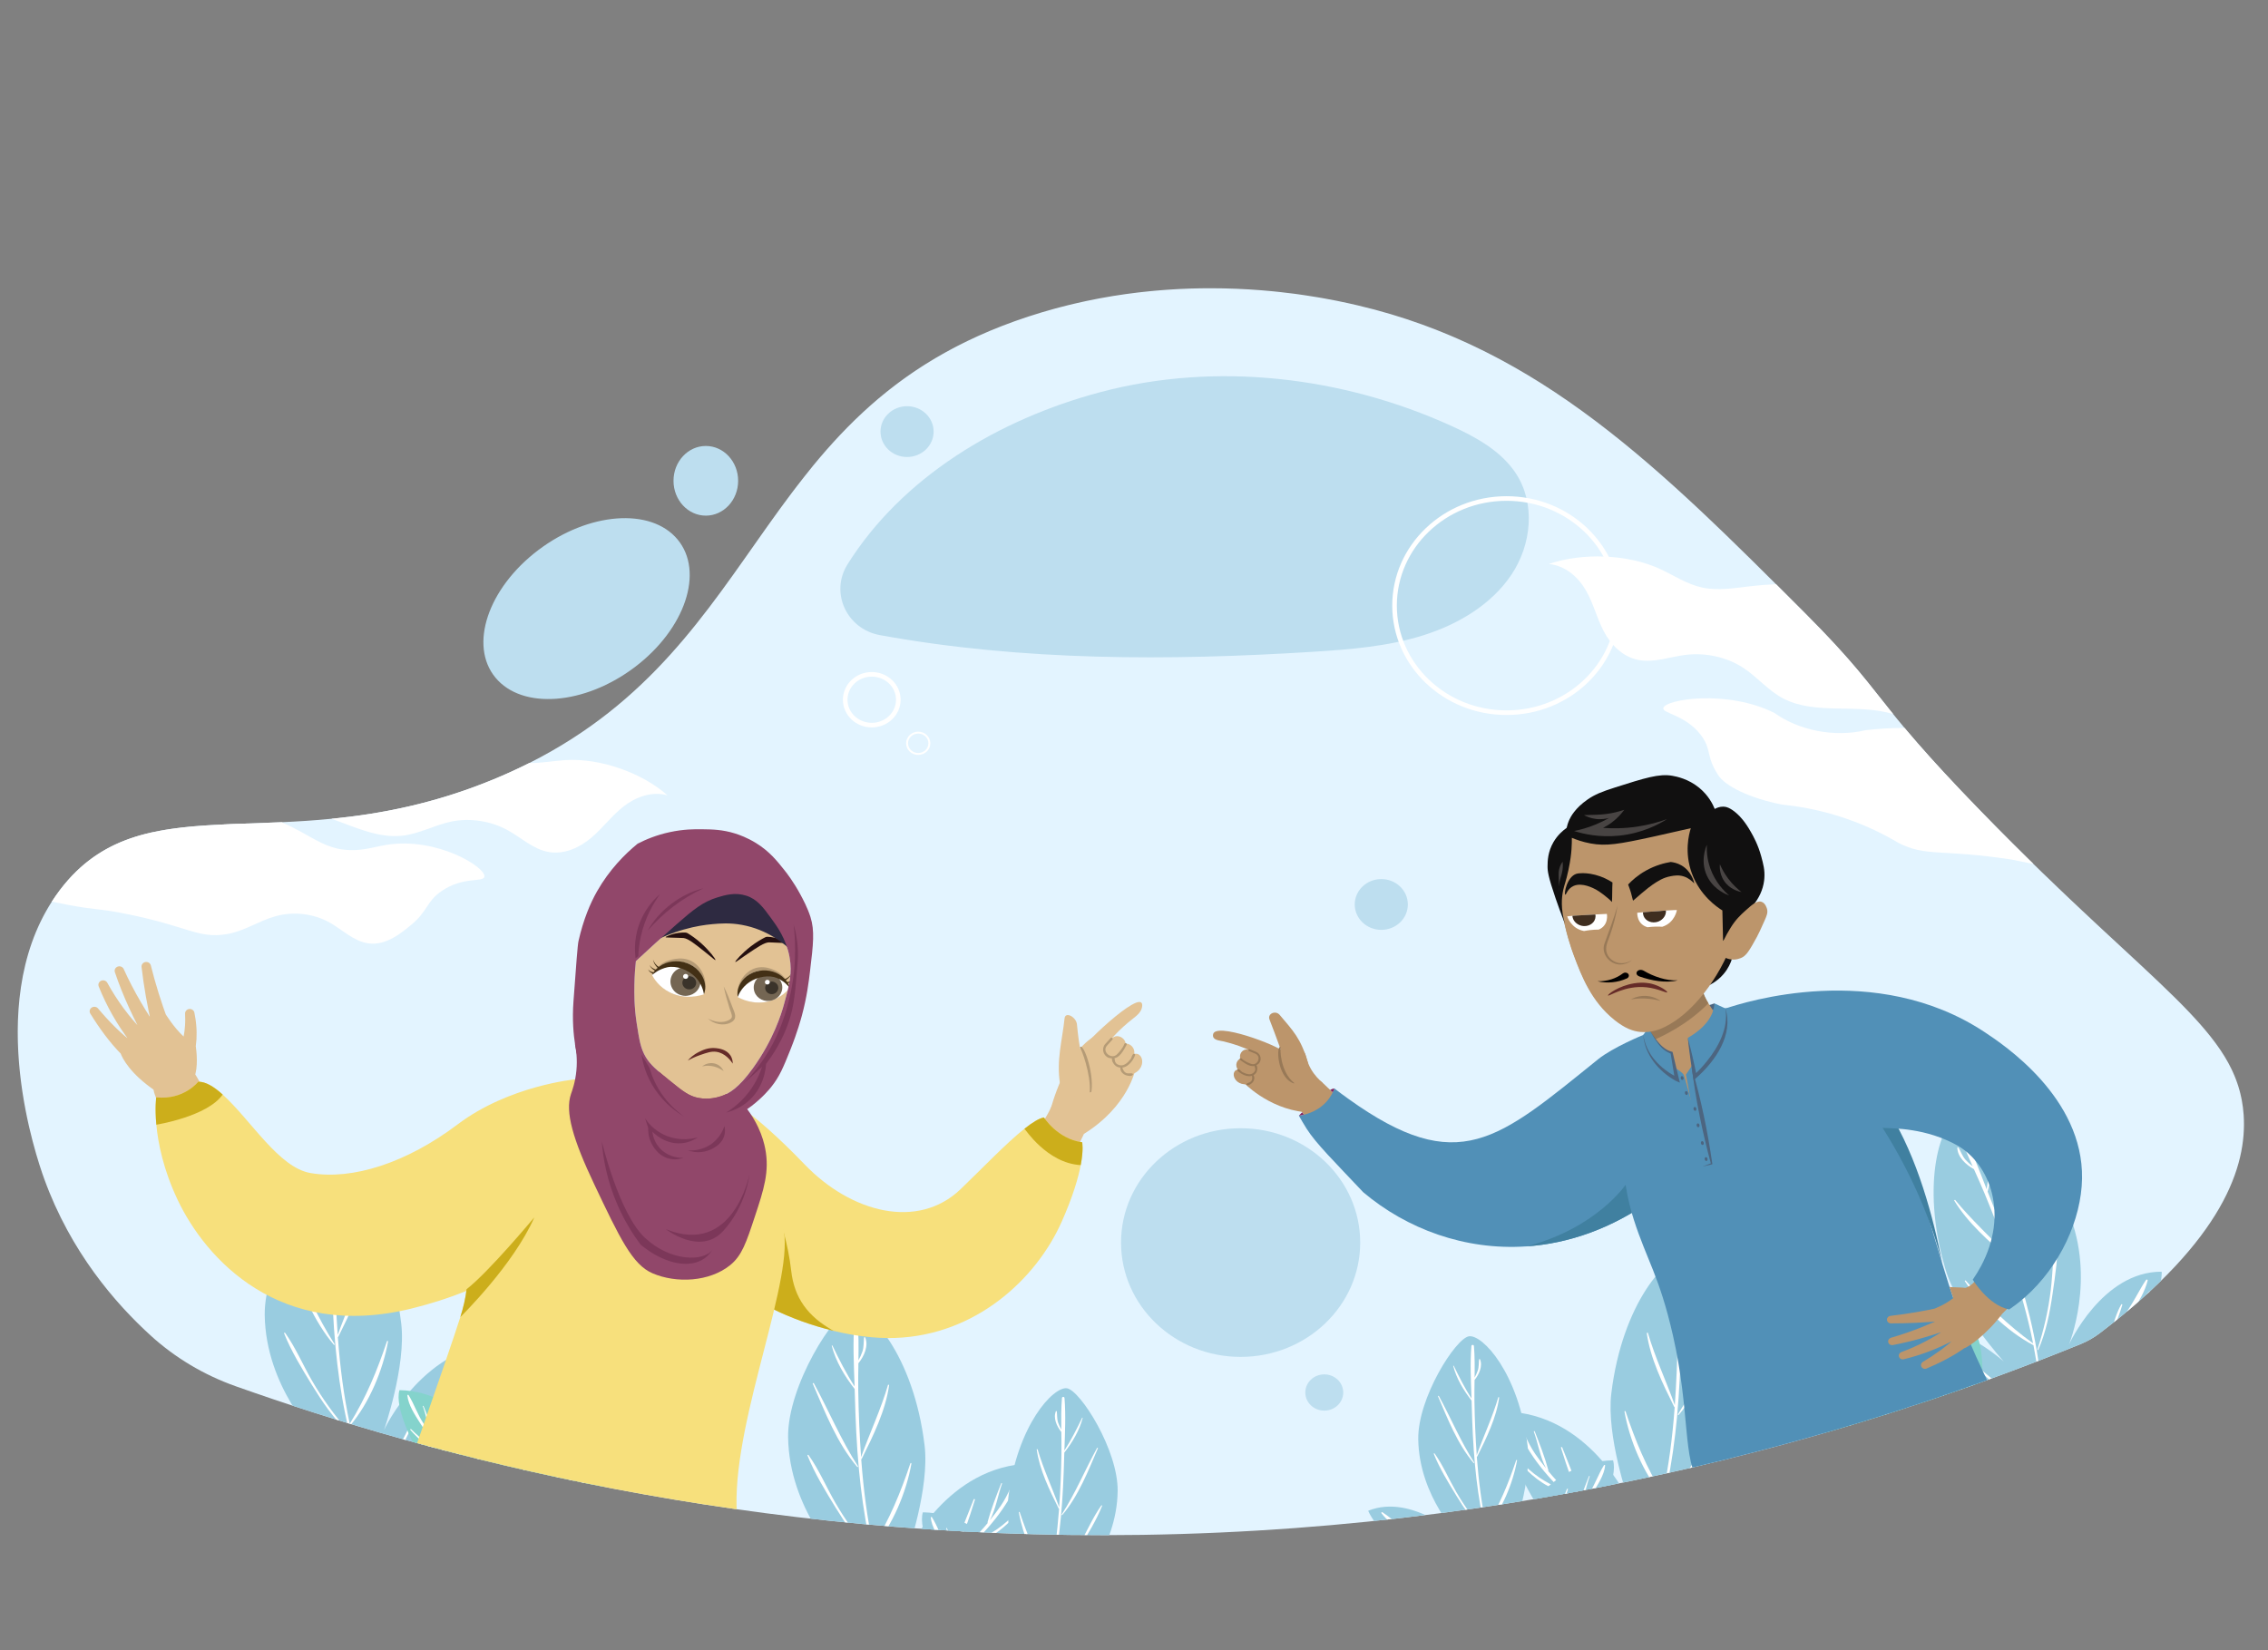 <?xml version="1.0" encoding="utf-8"?>
<!-- Generator: Adobe Illustrator 16.0.0, SVG Export Plug-In . SVG Version: 6.00 Build 0)  -->
<!DOCTYPE svg PUBLIC "-//W3C//DTD SVG 1.1//EN" "http://www.w3.org/Graphics/SVG/1.1/DTD/svg11.dtd">
<svg version="1.1" id="Layer_1" xmlns="http://www.w3.org/2000/svg" xmlns:xlink="http://www.w3.org/1999/xlink" x="0px" y="0px"
	 width="818.959px" height="595.891px" viewBox="0 0 818.959 595.891" enable-background="new 0 0 818.959 595.891"
	 xml:space="preserve">
<rect x="0" y="0" width="818.959" height="595.891" fill="#808080" stroke="none"/>
<g>
	<defs>
		<path id="SVGID_1_" d="M371.3,114.331c-103.644,33.991-92.683,125.783-193.245,167.188
			c-74.349,30.612-125.458-0.984-156.438,39.935c-28.829,38.08-8.34,96.849-5.662,104.24c9.651,26.646,25.973,45.42,39.224,57.319
			c8.618,7.738,18.825,13.675,29.909,17.607c71.265,25.287,185.105,55.813,327.269,53.679
			c151.125-2.268,269.226-40.467,338.896-68.874c2.499-1.02,4.846-2.353,6.973-3.97c44.65-33.962,53.179-60.362,51.947-78.775
			c-2.073-30.997-32.19-45.182-94.853-109.654c-40.55-41.719-33.498-41.503-63.707-71.749
			c-51.805-51.87-95.324-95.531-161.393-111.006c-7.594-1.779-27.259-6.175-53.131-6.176
			C417.802,104.094,395.064,106.538,371.3,114.331"/>
	</defs>
	<clipPath id="SVGID_2_">
		<use xlink:href="#SVGID_1_"  overflow="visible"/>
	</clipPath>
	<path clip-path="url(#SVGID_2_)" fill="#E3F4FF" d="M758.229,481.455c-2.126,1.618-4.474,2.951-6.979,3.968
		c-69.671,28.411-187.769,66.613-338.894,68.876c-142.153,2.139-255.981-28.385-327.251-53.676
		c-11.45-4.057-21.902-10.295-30.747-18.354c-13.095-11.931-28.954-30.479-38.407-56.574c-2.579-7.123-21.718-62.037,2.763-100.088
		c0.906-1.405,1.876-2.793,2.902-4.153c14.712-19.433,33.962-22.508,58.083-23.665c3.142-0.15,6.358-0.265,9.667-0.381
		c4.001-0.142,8.114-0.283,12.356-0.477c5.757-0.265,11.746-0.627,17.955-1.246c17.596-1.715,37.031-5.373,58.378-14.166
		c4.594-1.891,8.946-3.888,13.095-5.973c86.705-43.69,81.233-128.781,180.144-161.213c55.644-18.248,105.668-7.167,118.929-4.065
		c61.651,14.448,103.663,53.418,151.09,100.714c3.4,3.394,6.831,6.822,10.295,10.295c17.836,17.859,22.679,25.097,32.004,36.612
		c1.275,1.573,2.633,3.225,4.112,4.993c6.062,7.22,14.25,16.41,27.596,30.143c6.662,6.858,12.965,13.149,18.907,18.955
		c49.849,48.728,74.089,62.999,75.946,90.704C811.403,421.089,802.874,447.494,758.229,481.455"/>
	<path clip-path="url(#SVGID_2_)" fill="#FFFFFF" d="M89.366,297.408c-0.333,0.186-0.666,0.389-0.998,0.591
		c-5.055,3.138-9.298,7.167-13.502,11.17c1.497-3.835,3.114-7.626,4.833-11.381C82.841,297.637,86.057,297.522,89.366,297.408"/>
	<path clip-path="url(#SVGID_2_)" fill="#FFFFFF" d="M241.037,287.227c-5.638-1.634-11.617,0.672-15.896,4.03
		c-4.279,3.358-7.439,7.714-11.561,11.223c-4.112,3.508-9.741,6.229-15.517,5.195c-5.554-0.999-9.786-5.117-14.666-7.82
		c-6.099-3.375-13.585-4.542-20.332-3.182c-6.164,1.255-11.635,4.489-17.947,5.144c-8.668,0.901-16.976-3.146-25.441-6.134
		c17.596-1.714,37.031-5.372,58.379-14.165c4.592-1.892,8.946-3.889,13.095-5.974c4.325,0.088,8.64-0.769,12.975-1.042
		C216.686,273.706,231.805,279.044,241.037,287.227"/>
	<path clip-path="url(#SVGID_2_)" fill="#FFFFFF" d="M174.905,316.637c-0.426,2.103-7.652-0.194-15.415,5.134
		c-5.749,3.941-4.824,7.281-11.395,12.548c-2.855,2.298-8.576,7.29-15.082,6.362c-5.332-0.76-9.334-4.914-13.992-7.52
		c-5.813-3.252-13.002-4.091-19.546-2.271c-5.97,1.652-11.321,5.391-17.429,6.433c-10.785,1.829-14.066-2.961-37.826-7.546
		c-9.334-1.803-9.001-1.016-19.388-2.943c-2.107-0.397-4.151-0.803-6.119-1.229c0.906-1.404,1.876-2.792,2.902-4.152
		c14.712-19.433,33.962-22.507,58.083-23.665c3.142-0.151,6.358-0.266,9.667-0.381c4.001-0.141,8.113-0.282,12.354-0.477
		c2.366,1.061,4.687,2.218,6.959,3.463c4.787,2.625,9.538,5.718,15.009,6.389c6.718,0.832,10.682-0.839,15.886-1.678
		C157.734,302.179,175.599,313.234,174.905,316.637"/>
	<path clip-path="url(#SVGID_2_)" fill="#FFFFFF" d="M651.608,221.277c17.837,17.859,22.679,25.097,32.004,36.612
		c-12.588-3.941-27.882,0.407-39.48-5.532c-5.702-2.917-9.556-7.918-14.888-11.338c-5.831-3.738-13.391-5.399-20.554-4.524
		c-5.729,0.698-11.423,2.951-17.087,1.829c-5.887-1.157-10.109-5.735-12.568-10.489c-2.468-4.755-3.679-9.943-6.358-14.608
		c-2.67-4.666-7.393-8.996-13.4-9.552c12.088-4.172,28.584-3.553,40.154,1.794c5.056,2.341,9.704,5.54,15.268,6.725
		c5.776,1.237,11.792,0.15,17.66-0.521c2.976-0.345,5.961-0.575,8.955-0.69C644.714,214.375,648.144,217.804,651.608,221.277"/>
	<path clip-path="url(#SVGID_2_)" fill="#FFFFFF" d="M707.649,284.938c-2.348-5.24-4.714-10.524-8.217-15.27
		c-1.783-2.422-3.899-4.711-6.329-6.681c4.777,0.203,9.556,0.671,14.27,1.414C707.797,271.241,707.89,278.098,707.649,284.938"/>
	<path clip-path="url(#SVGID_2_)" fill="#FFFFFF" d="M693.103,262.987c4.778,0.203,9.558,0.671,14.27,1.414
		c0.425,6.84,0.518,13.697,0.276,20.537c-2.346-5.24-4.713-10.524-8.215-15.271C697.649,267.247,695.534,264.958,693.103,262.987"/>
	<path clip-path="url(#SVGID_2_)" fill="#FFFFFF" d="M734.228,311.979c-2.755-0.513-5.351-1.034-7.708-1.538
		c-25.719-3.941-30.949-0.893-41.041-6.063c-5.508-3.287-13.003-7.051-22.383-9.896c-7.411-2.253-14.139-3.368-19.667-3.916
		c-11.79-2.35-20.486-6.689-23.057-10.71c-1.516-2.369-2.181-4.119-2.181-4.119c-1.561-3.959-0.971-6.424-4.168-10.489
		c-5.638-7.176-13.835-7.6-13.409-9.553c0.693-3.163,23.104-6.761,40.154,1.794c8.668,6.212,21.551,8.934,32.937,6.195
		c4.648-0.531,9.324-0.796,14.02-0.805c6.063,7.22,14.249,16.411,27.596,30.144C721.982,299.882,728.286,306.173,734.228,311.979"/>
	<path clip-path="url(#SVGID_2_)" fill="#BDDEEF" d="M491.161,448.735c0,22.804-19.332,41.288-43.18,41.288
		s-43.18-18.484-43.18-41.288s19.332-41.29,43.18-41.29S491.161,425.931,491.161,448.735"/>
	<path clip-path="url(#SVGID_2_)" fill="#BDDEEF" d="M485.032,502.883c0,3.616-3.064,6.548-6.847,6.548
		c-3.78,0-6.846-2.932-6.846-6.548c0-3.614,3.065-6.546,6.846-6.546C481.968,496.337,485.032,499.269,485.032,502.883"/>
	<path clip-path="url(#SVGID_2_)" fill="#99CCE0" d="M73.078,507.145c19.807-7.922,41.469,12.2,41.469,12.2
		s-18.57-18.347-18.958-44.39c-0.281-18.552,16.833-45.505,22.847-46.427c6.016-0.923,22.462,16.412,26.44,49.388
		c1.857,15.39-6.204,38.52-6.204,38.52s14.253-31.419,44.715-32.01c2.345,7.693-5.949,24.594-12.16,34.623
		c-5.391,8.704-18.921,23.973-48.221,20.594C86.93,535.482,72.628,507.325,73.078,507.145"/>
	<path clip-path="url(#SVGID_2_)" fill="#FFFFFF" d="M111.561,441.753c2.447,5.104,4.967,10.065,8.042,14.843
		c-0.271-7.854-0.69-15.878-0.058-23.664c0.058-0.706,1.089-0.706,1.147,0c0.381,4.691,0.361,9.446,0.296,14.198
		c0.56-1.004,1.049-2.04,1.426-3.135c0.577-1.688,0.389-3.412,0.604-5.143l0.385-0.05c1.327,3.107-0.347,6.834-2.43,9.414
		c-0.048,3.258-0.106,6.509-0.055,9.736c0.123,8.055,0.452,16.104,1.031,24.145c3.14-8.794,7.124-17.132,9.737-26.131l0.396,0.047
		c-1.259,9.243-5.762,18.384-9.919,26.74l-0.162,0.092l0.033,0.516c0.775,10.313,2.072,20.656,4.257,30.808
		c5.927-9.56,9.911-19.208,13.441-29.794c0.081-0.243,0.435-0.143,0.389,0.103c-1.847,10.315-6.754,22.097-13.635,30.301l-0.06,0.03
		c1.473,6.729,3.335,13.369,5.712,19.859c0.115,0.313-0.397,0.443-0.517,0.136c-5.971-15.554-8.91-31.827-10.461-48.278
		c-0.848-8.973-1.223-17.984-1.466-26.987c-0.015-0.673-0.04-1.354-0.065-2.03c-3.614-4.585-6.877-10.076-8.292-15.663
		L111.561,441.753z"/>
	<path clip-path="url(#SVGID_2_)" fill="#FFFFFF" d="M79.432,507.832c3.476,2.304,6.547,5.114,10.037,7.428
		c2.63,1.745,5.384,3.317,8.177,4.819c-2.439-2.191-4.753-4.627-6.781-7.152l0.295-0.218c2.847,2.144,5.053,5.096,7.449,7.675
		l0.023,0.23c1.173,0.622,2.356,1.236,3.541,1.842c5.363,2.734,10.93,5.161,16.354,7.822c-3.315-2.688-6.17-5.854-9.666-8.377
		c-0.229-0.166-0.038-0.489,0.228-0.372c4.546,2.01,7.676,6.234,11.211,9.479l0.074,0.18c2.063,1.044,4.102,2.129,6.088,3.29
		c0.352,0.205,0.045,0.675-0.313,0.514c-8.709-3.883-17.438-7.857-25.924-12.172c-7.229-3.672-16.293-8.1-21.243-14.561
		C78.792,508.006,79.169,507.657,79.432,507.832"/>
	<path clip-path="url(#SVGID_2_)" fill="#FFFFFF" d="M135.486,532.194c1.212-0.754,2.407-1.523,3.604-2.295l0.002-0.019
		c1.833-3.367,4.405-6.39,6.264-9.797c2.076-3.801,3.783-7.871,4.923-12.025l0.333,0.089c-0.682,4.367-2.501,8.407-4.498,12.363
		c-1.279,2.53-2.785,5.641-4.842,7.959c4.371-2.889,8.609-5.918,12.647-9.199c2.851-7.308,5.823-14.575,8.682-21.88
		c0.104-0.265,0.534-0.164,0.449,0.115c-2.194,7.074-4.663,14.356-8.157,20.977c2.212-1.83,4.363-3.733,6.44-5.737
		c2.253-2.169,4.357-4.468,6.342-6.859l-0.096-0.201c1.291-4.752,3.166-9.604,4.995-14.195l0.308,0.082
		c-1.558,4.287-2.278,9.293-4.455,13.38c1.373-1.708,2.703-3.447,3.943-5.245c2.853-4.14,4.299-8.865,6.917-13.053
		c0.136-0.221,0.567-0.145,0.537,0.142c-0.439,4.303-3.348,8.708-5.644,12.33c-3.072,4.856-6.93,9.252-10.99,13.368
		c-5.868,5.954-12.673,11.446-19.994,15.919c2.641-0.216,5.236-0.292,7.884-0.946c3.453-0.849,6.658-2.55,9.775-4.161
		c0.253-0.132,0.468,0.222,0.227,0.373c-5.411,3.333-12.521,6.684-19.178,5.486c-2.037,1.201-4.104,2.347-6.208,3.381
		C135.457,532.662,135.258,532.337,135.486,532.194"/>
	<path clip-path="url(#SVGID_2_)" fill="#FFFFFF" d="M102.969,481.363c3.802,5.347,6.417,11.582,9.693,17.244
		c3.78,6.535,8.139,12.53,13.134,18.271l-0.215,0.206c-5.188-4.886-9.185-10.8-12.856-16.774
		c-3.665-5.964-7.562-12.318-10.139-18.788C102.495,481.295,102.841,481.191,102.969,481.363"/>
	<path clip-path="url(#SVGID_2_)" fill="#FFFFFF" d="M104.819,455.329c5.523,10.077,9.783,20.48,16.067,30.198l-0.274,0.204
		c-7.366-8.631-11.786-20.044-16.165-30.254L104.819,455.329z"/>
	<path clip-path="url(#SVGID_2_)" fill="#FFFFFF" d="M95.385,523.996c2.304,0.413,4.532,1.205,6.741,1.944
		c2.478,0.826,5.025,1.363,7.518,2.117l-0.045,0.34c-4.698-0.081-9.977-2.534-14.263-4.226L95.385,523.996z"/>
	<path clip-path="url(#SVGID_2_)" fill="#FFFFFF" d="M79.932,512.078c1.389,0.499,2.615,1.36,3.933,2.01
		c1.407,0.697,2.825,1.331,4.176,2.123c0.204,0.117,0.07,0.466-0.168,0.379c-2.641-0.975-6.297-2.049-8.117-4.222L79.932,512.078z"
		/>
	<path clip-path="url(#SVGID_2_)" fill="#FFFFFF" d="M163.365,512.707c2.381-1.574,5.007-2.755,7.379-4.358
		c2.695-1.822,5.11-4.054,7.381-6.331c0.224-0.227,0.549,0.104,0.349,0.331c-3.768,4.311-9.136,9.175-14.985,10.637L163.365,512.707
		z"/>
	<path clip-path="url(#SVGID_2_)" fill="#84D3CC" d="M232.62,520.237c-15.868-6.346-33.223,9.773-33.223,9.773
		s14.877-14.697,15.189-35.563c0.225-14.862-13.486-36.455-18.303-37.194c-4.82-0.738-17.996,13.149-21.184,39.568
		c-1.488,12.327,4.971,30.857,4.971,30.857s-11.418-25.17-35.822-25.645c-1.878,6.165,4.765,19.703,9.742,27.739
		c4.319,6.973,15.158,19.205,38.631,16.498C221.523,542.938,232.98,520.381,232.62,520.237"/>
	<path clip-path="url(#SVGID_2_)" fill="#FFFFFF" d="M201.791,467.85c-1.961,4.089-3.979,8.063-6.442,11.889
		c0.216-6.291,0.552-12.72,0.045-18.957c-0.045-0.564-0.873-0.564-0.918,0c-0.306,3.759-0.291,7.568-0.238,11.374
		c-0.448-0.804-0.841-1.634-1.142-2.51c-0.462-1.354-0.312-2.734-0.484-4.12l-0.308-0.041c-1.064,2.49,0.278,5.476,1.946,7.543
		c0.039,2.609,0.085,5.214,0.044,7.8c-0.099,6.452-0.362,12.901-0.827,19.343c-2.515-7.045-5.706-13.724-7.799-20.936l-0.318,0.04
		c1.009,7.403,4.617,14.728,7.947,21.422l0.13,0.073l-0.025,0.414c-0.621,8.26-1.662,16.547-3.41,24.681
		c-4.75-7.66-7.94-15.389-10.77-23.87c-0.064-0.194-0.348-0.113-0.311,0.083c1.479,8.263,5.41,17.702,10.923,24.275l0.049,0.023
		c-1.18,5.39-2.672,10.71-4.577,15.91c-0.092,0.252,0.318,0.355,0.415,0.108c4.783-12.461,7.137-25.498,8.38-38.678
		c0.68-7.188,0.979-14.406,1.174-21.62c0.012-0.538,0.033-1.085,0.053-1.627c2.895-3.672,5.508-8.071,6.643-12.547L201.791,467.85z"
		/>
	<path clip-path="url(#SVGID_2_)" fill="#FFFFFF" d="M227.529,520.787c-2.784,1.847-5.247,4.098-8.04,5.951
		c-2.107,1.398-4.314,2.657-6.551,3.861c1.954-1.757,3.808-3.708,5.433-5.73l-0.238-0.176c-2.279,1.718-4.047,4.083-5.968,6.149
		l-0.017,0.184c-0.941,0.5-1.889,0.991-2.838,1.477c-4.296,2.19-8.756,4.135-13.102,6.267c2.657-2.152,4.943-4.691,7.744-6.711
		c0.183-0.133,0.03-0.393-0.184-0.299c-3.641,1.61-6.149,4.995-8.982,7.594l-0.058,0.146c-1.653,0.837-3.285,1.705-4.878,2.636
		c-0.281,0.163-0.037,0.54,0.251,0.412c6.978-3.112,13.97-6.296,20.769-9.753c5.791-2.941,13.052-6.488,17.018-11.664
		C228.042,520.926,227.74,520.646,227.529,520.787"/>
	<path clip-path="url(#SVGID_2_)" fill="#FFFFFF" d="M182.623,540.304c-0.971-0.604-1.928-1.222-2.888-1.839l-0.002-0.015
		c-1.467-2.698-3.529-5.119-5.019-7.849c-1.663-3.045-3.03-6.307-3.943-9.635l-0.267,0.071c0.547,3.5,2.004,6.735,3.604,9.905
		c1.024,2.026,2.231,4.52,3.877,6.375c-3.5-2.314-6.896-4.741-10.132-7.369c-2.284-5.854-4.665-11.676-6.954-17.528
		c-0.083-0.212-0.428-0.131-0.36,0.092c1.757,5.668,3.735,11.502,6.534,16.807c-1.771-1.467-3.495-2.992-5.16-4.597
		c-1.805-1.738-3.489-3.581-5.08-5.496l0.077-0.161c-1.034-3.808-2.536-7.695-4.001-11.372l-0.248,0.064
		c1.248,3.437,1.826,7.446,3.569,10.719c-1.099-1.367-2.165-2.76-3.159-4.2c-2.286-3.317-3.444-7.103-5.542-10.458
		c-0.107-0.177-0.453-0.115-0.43,0.113c0.352,3.448,2.683,6.978,4.522,9.88c2.46,3.889,5.552,7.411,8.805,10.708
		c4.7,4.771,10.152,9.17,16.017,12.753c-2.116-0.172-4.194-0.234-6.316-0.757c-2.766-0.681-5.333-2.044-7.831-3.334
		c-0.203-0.104-0.374,0.178-0.181,0.299c4.335,2.671,10.032,5.354,15.364,4.395c1.632,0.963,3.288,1.88,4.975,2.709
		C182.647,540.679,182.805,540.419,182.623,540.304"/>
	<path clip-path="url(#SVGID_2_)" fill="#FFFFFF" d="M208.673,499.582c-3.046,4.284-5.142,9.279-7.766,13.814
		c-3.027,5.234-6.52,10.039-10.521,14.638l0.172,0.164c4.155-3.914,7.357-8.65,10.298-13.438c2.936-4.777,6.059-9.867,8.124-15.052
		C209.053,499.527,208.775,499.443,208.673,499.582"/>
	<path clip-path="url(#SVGID_2_)" fill="#FFFFFF" d="M207.191,478.725c-4.426,8.072-7.838,16.407-12.873,24.193l0.22,0.162
		c5.901-6.913,9.442-16.058,12.951-24.237L207.191,478.725z"/>
	<path clip-path="url(#SVGID_2_)" fill="#FFFFFF" d="M214.749,533.736c-1.846,0.33-3.631,0.966-5.4,1.558
		c-1.985,0.662-4.026,1.093-6.022,1.695l0.036,0.273c3.764-0.065,7.992-2.029,11.426-3.386L214.749,533.736z"/>
	<path clip-path="url(#SVGID_2_)" fill="#FFFFFF" d="M227.129,524.188c-1.112,0.399-2.096,1.091-3.151,1.611
		c-1.128,0.557-2.264,1.065-3.346,1.699c-0.163,0.095-0.056,0.373,0.135,0.304c2.115-0.781,5.045-1.642,6.503-3.381L227.129,524.188
		z"/>
	<path clip-path="url(#SVGID_2_)" fill="#FFFFFF" d="M160.288,524.692c-1.908-1.262-4.011-2.207-5.912-3.491
		c-2.16-1.459-4.094-3.249-5.913-5.072c-0.179-0.182-0.44,0.082-0.28,0.265c3.019,3.453,7.319,7.351,12.006,8.522L160.288,524.692z"
		/>
	<path clip-path="url(#SVGID_2_)" fill="#99CCE0" d="M262.068,551.257c19.808-7.923,41.47,12.198,41.47,12.198
		s-18.57-18.345-18.959-44.389c-0.281-18.552,16.833-45.506,22.847-46.428c6.016-0.921,22.462,16.414,26.441,49.389
		c1.856,15.389-6.204,38.52-6.204,38.52s14.253-31.418,44.714-32.01c2.345,7.692-5.948,24.594-12.16,34.623
		c-5.39,8.705-18.92,23.974-48.221,20.594C275.92,579.593,261.619,551.436,262.068,551.257"/>
	<path clip-path="url(#SVGID_2_)" fill="#FFFFFF" d="M300.551,485.866c2.448,5.104,4.968,10.065,8.042,14.842
		c-0.271-7.853-0.69-15.878-0.058-23.664c0.058-0.706,1.089-0.706,1.147,0c0.381,4.692,0.361,9.447,0.295,14.197
		c0.56-1.003,1.05-2.039,1.426-3.134c0.577-1.688,0.39-3.412,0.604-5.143l0.385-0.051c1.327,3.108-0.347,6.836-2.43,9.415
		c-0.047,3.258-0.105,6.51-0.056,9.736c0.124,8.055,0.453,16.105,1.032,24.145c3.139-8.795,7.123-17.132,9.736-26.131l0.396,0.048
		c-1.259,9.242-5.762,18.383-9.918,26.74l-0.164,0.091l0.033,0.516c0.776,10.312,2.073,20.656,4.255,30.809
		c5.929-9.562,9.912-19.209,13.443-29.796c0.08-0.242,0.435-0.142,0.389,0.104c-1.847,10.315-6.754,22.097-13.635,30.302
		l-0.06,0.029c1.473,6.729,3.335,13.369,5.712,19.859c0.115,0.313-0.397,0.443-0.518,0.136c-5.971-15.554-8.909-31.827-10.46-48.278
		c-0.849-8.974-1.223-17.983-1.467-26.987c-0.014-0.674-0.04-1.354-0.065-2.03c-3.614-4.584-6.877-10.076-8.292-15.663
		L300.551,485.866z"/>
	<path clip-path="url(#SVGID_2_)" fill="#FFFFFF" d="M268.423,551.943c3.476,2.305,6.548,5.115,10.036,7.429
		c2.631,1.744,5.384,3.316,8.177,4.818c-2.439-2.19-4.753-4.627-6.781-7.152l0.295-0.218c2.846,2.144,5.053,5.096,7.449,7.676
		l0.023,0.23c1.174,0.621,2.356,1.235,3.542,1.84c5.363,2.736,10.93,5.162,16.354,7.823c-3.315-2.688-6.169-5.854-9.665-8.376
		c-0.229-0.167-0.038-0.49,0.228-0.374c4.546,2.012,7.676,6.235,11.211,9.48l0.073,0.18c2.063,1.045,4.101,2.129,6.088,3.291
		c0.352,0.203,0.046,0.674-0.313,0.513c-8.709-3.882-17.439-7.857-25.923-12.172c-7.229-3.672-16.294-8.1-21.244-14.561
		C267.783,552.119,268.159,551.769,268.423,551.943"/>
	<path clip-path="url(#SVGID_2_)" fill="#FFFFFF" d="M324.477,576.305c1.213-0.753,2.407-1.524,3.604-2.295l0.002-0.019
		c1.833-3.366,4.405-6.389,6.265-9.798c2.076-3.801,3.782-7.87,4.923-12.024l0.333,0.089c-0.683,4.366-2.501,8.407-4.498,12.363
		c-1.279,2.531-2.785,5.641-4.842,7.959c4.371-2.89,8.609-5.918,12.648-9.199c2.851-7.308,5.823-14.575,8.681-21.88
		c0.104-0.265,0.535-0.164,0.449,0.114c-2.193,7.075-4.663,14.357-8.156,20.979c2.212-1.831,4.361-3.733,6.44-5.738
		c2.253-2.169,4.356-4.468,6.342-6.859l-0.096-0.201c1.291-4.751,3.165-9.604,4.994-14.195l0.309,0.081
		c-1.559,4.289-2.278,9.295-4.455,13.381c1.372-1.708,2.703-3.447,3.943-5.245c2.854-4.14,4.3-8.865,6.917-13.053
		c0.137-0.222,0.568-0.145,0.537,0.142c-0.439,4.304-3.348,8.708-5.644,12.33c-3.072,4.856-6.93,9.252-10.99,13.368
		c-5.869,5.953-12.673,11.445-19.995,15.918c2.642-0.216,5.237-0.291,7.885-0.945c3.453-0.849,6.658-2.551,9.775-4.161
		c0.253-0.132,0.467,0.222,0.226,0.372c-5.412,3.335-12.521,6.684-19.178,5.486c-2.037,1.202-4.104,2.347-6.209,3.383
		C324.446,576.773,324.249,576.449,324.477,576.305"/>
	<path clip-path="url(#SVGID_2_)" fill="#FFFFFF" d="M291.96,525.475c3.802,5.346,6.417,11.581,9.693,17.243
		c3.78,6.535,8.139,12.53,13.134,18.271l-0.216,0.205c-5.188-4.886-9.184-10.8-12.856-16.775
		c-3.664-5.963-7.561-12.316-10.139-18.787C291.485,525.407,291.832,525.302,291.96,525.475"/>
	<path clip-path="url(#SVGID_2_)" fill="#FFFFFF" d="M293.81,499.44c5.524,10.077,9.783,20.48,16.068,30.198l-0.274,0.204
		c-7.366-8.63-11.786-20.044-16.165-30.254L293.81,499.44z"/>
	<path clip-path="url(#SVGID_2_)" fill="#FFFFFF" d="M284.375,568.107c2.304,0.413,4.533,1.205,6.741,1.944
		c2.478,0.825,5.025,1.362,7.517,2.116l-0.045,0.342c-4.698-0.082-9.976-2.535-14.263-4.227L284.375,568.107z"/>
	<path clip-path="url(#SVGID_2_)" fill="#FFFFFF" d="M268.922,556.189c1.388,0.499,2.615,1.359,3.934,2.011
		c1.407,0.696,2.825,1.33,4.175,2.122c0.204,0.117,0.07,0.466-0.167,0.379c-2.641-0.975-6.298-2.05-8.117-4.222L268.922,556.189z"/>
	<path clip-path="url(#SVGID_2_)" fill="#FFFFFF" d="M352.355,556.817c2.382-1.573,5.007-2.755,7.379-4.357
		c2.696-1.822,5.11-4.055,7.382-6.331c0.224-0.226,0.549,0.104,0.35,0.331c-3.769,4.311-9.137,9.176-14.986,10.637L352.355,556.817z
		"/>
	<path clip-path="url(#SVGID_2_)" fill="#99CCE0" d="M421.611,564.348c-15.869-6.346-33.224,9.773-33.224,9.773
		s14.878-14.697,15.189-35.563c0.225-14.862-13.486-36.455-18.303-37.193c-4.82-0.739-17.995,13.148-21.185,39.566
		c-1.485,12.328,4.972,30.858,4.972,30.858s-11.418-25.17-35.822-25.645c-1.879,6.164,4.765,19.704,9.742,27.739
		c4.318,6.973,15.157,19.205,38.631,16.498C410.514,587.05,421.972,564.493,421.611,564.348"/>
	<path clip-path="url(#SVGID_2_)" fill="#FFFFFF" d="M390.781,511.961c-1.961,4.089-3.979,8.063-6.441,11.889
		c0.216-6.29,0.551-12.719,0.045-18.957c-0.045-0.565-0.872-0.565-0.918,0c-0.306,3.76-0.291,7.568-0.239,11.374
		c-0.446-0.803-0.84-1.634-1.141-2.511c-0.462-1.353-0.313-2.733-0.484-4.12l-0.308-0.04c-1.063,2.49,0.278,5.476,1.946,7.543
		c0.037,2.609,0.084,5.214,0.044,7.8c-0.099,6.453-0.362,12.901-0.827,19.344c-2.515-7.046-5.705-13.725-7.798-20.936l-0.319,0.039
		c1.01,7.403,4.617,14.727,7.947,21.422l0.13,0.073l-0.025,0.414c-0.621,8.261-1.661,16.547-3.409,24.681
		c-4.751-7.66-7.942-15.39-10.771-23.87c-0.064-0.195-0.348-0.113-0.311,0.083c1.478,8.263,5.409,17.701,10.923,24.275l0.048,0.022
		c-1.18,5.391-2.671,10.711-4.576,15.911c-0.093,0.251,0.317,0.356,0.415,0.109c4.783-12.46,7.138-25.499,8.379-38.679
		c0.682-7.189,0.98-14.407,1.176-21.62c0.012-0.539,0.031-1.085,0.053-1.626c2.896-3.673,5.508-8.072,6.644-12.549L390.781,511.961z
		"/>
	<path clip-path="url(#SVGID_2_)" fill="#FFFFFF" d="M416.52,564.898c-2.784,1.847-5.246,4.098-8.04,5.95
		c-2.107,1.399-4.314,2.657-6.551,3.862c1.953-1.756,3.808-3.708,5.433-5.73l-0.238-0.176c-2.279,1.718-4.046,4.083-5.968,6.15
		l-0.017,0.184c-0.941,0.498-1.889,0.991-2.838,1.476c-4.297,2.191-8.756,4.135-13.102,6.267c2.656-2.153,4.942-4.691,7.743-6.711
		c0.184-0.133,0.03-0.393-0.184-0.299c-3.641,1.611-6.148,4.995-8.981,7.595l-0.058,0.145c-1.653,0.836-3.285,1.706-4.879,2.636
		c-0.28,0.164-0.036,0.541,0.252,0.411c6.978-3.111,13.971-6.295,20.77-9.751c5.79-2.941,13.052-6.489,17.018-11.665
		C417.032,565.039,416.731,564.758,416.52,564.898"/>
	<path clip-path="url(#SVGID_2_)" fill="#FFFFFF" d="M371.613,584.416c-0.972-0.604-1.929-1.222-2.888-1.839l-0.002-0.015
		c-1.468-2.697-3.528-5.119-5.018-7.849c-1.664-3.045-3.03-6.307-3.944-9.635l-0.267,0.071c0.548,3.5,2.004,6.735,3.603,9.905
		c1.025,2.026,2.232,4.519,3.879,6.375c-3.501-2.314-6.897-4.74-10.133-7.368c-2.283-5.854-4.664-11.677-6.954-17.529
		c-0.082-0.212-0.428-0.131-0.36,0.092c1.758,5.668,3.736,11.502,6.534,16.807c-1.771-1.467-3.494-2.992-5.159-4.598
		c-1.805-1.737-3.489-3.579-5.08-5.494l0.077-0.162c-1.035-3.807-2.537-7.695-4.002-11.372l-0.248,0.065
		c1.249,3.436,1.826,7.445,3.569,10.718c-1.099-1.366-2.165-2.761-3.159-4.2c-2.285-3.317-3.444-7.104-5.541-10.458
		c-0.108-0.176-0.454-0.115-0.431,0.113c0.353,3.448,2.684,6.978,4.521,9.879c2.462,3.89,5.554,7.413,8.807,10.709
		c4.7,4.771,10.151,9.17,16.016,12.754c-2.115-0.174-4.193-0.234-6.315-0.758c-2.766-0.68-5.334-2.044-7.831-3.334
		c-0.202-0.105-0.374,0.178-0.182,0.299c4.336,2.671,10.032,5.354,15.364,4.395c1.632,0.963,3.287,1.88,4.975,2.709
		C371.638,584.791,371.797,584.531,371.613,584.416"/>
	<path clip-path="url(#SVGID_2_)" fill="#FFFFFF" d="M397.664,543.693c-3.047,4.284-5.142,9.279-7.767,13.814
		c-3.027,5.235-6.52,10.039-10.521,14.638l0.172,0.165c4.157-3.914,7.357-8.651,10.299-13.439c2.936-4.777,6.059-9.867,8.123-15.05
		C398.044,543.639,397.766,543.555,397.664,543.693"/>
	<path clip-path="url(#SVGID_2_)" fill="#FFFFFF" d="M396.183,522.835c-4.427,8.073-7.839,16.409-12.874,24.194l0.221,0.162
		c5.9-6.914,9.441-16.058,12.95-24.237L396.183,522.835z"/>
	<path clip-path="url(#SVGID_2_)" fill="#FFFFFF" d="M403.74,577.847c-1.847,0.331-3.631,0.965-5.401,1.558
		c-1.985,0.662-4.025,1.092-6.021,1.696l0.035,0.272c3.765-0.065,7.993-2.03,11.428-3.386L403.74,577.847z"/>
	<path clip-path="url(#SVGID_2_)" fill="#FFFFFF" d="M416.12,568.299c-1.111,0.399-2.096,1.091-3.15,1.61
		c-1.129,0.558-2.265,1.066-3.347,1.7c-0.163,0.095-0.057,0.373,0.135,0.305c2.115-0.782,5.045-1.643,6.503-3.383L416.12,568.299z"
		/>
	<path clip-path="url(#SVGID_2_)" fill="#FFFFFF" d="M349.278,568.802c-1.909-1.261-4.012-2.206-5.912-3.49
		c-2.16-1.459-4.094-3.248-5.912-5.072c-0.18-0.182-0.44,0.082-0.28,0.265c3.019,3.453,7.319,7.351,12.006,8.521L349.278,568.802z"
		/>
	<path clip-path="url(#SVGID_2_)" fill="#99CCE0" d="M780.531,459.257c-21.471-0.108-33.48,26.388-33.48,26.388
		s9.859-23.727-0.158-47.948c-7.133-17.255-33.696-35.94-39.624-34.601c-5.93,1.34-14.228,23.359-4.766,55.296
		c4.414,14.905,21.085,33.353,21.085,33.353s-25.697-23.854-54.097-13.304c0.898,7.969,15.3,20.573,25.039,27.582
		c8.453,6.084,27.046,15.271,52.79,1.471C779.015,490.501,781.019,459.26,780.531,459.257"/>
	<path clip-path="url(#SVGID_2_)" fill="#FFFFFF" d="M718.895,412.82c-0.229,5.611-0.581,11.115-1.521,16.651
		c-2.879-7.358-5.69-14.931-9.376-21.898c-0.335-0.632-1.288-0.256-1.061,0.417c1.518,4.476,3.43,8.865,5.384,13.234
		c-0.917-0.724-1.782-1.503-2.567-2.378c-1.207-1.352-1.719-3.014-2.609-4.534l-0.374,0.093c0.012,3.358,3.043,6.193,5.998,7.82
		c1.341,2.993,2.69,5.979,3.931,8.981c3.096,7.491,5.998,15.053,8.666,22.698c-6.406-6.987-13.411-13.243-19.412-20.612
		l-0.349,0.188c4.849,8.086,12.652,14.896,19.826,21.109l0.187,0.024l0.176,0.489c3.392,9.817,6.313,19.854,8.341,30.034
		c-9.29-6.679-16.817-14.147-24.302-22.649c-0.17-0.194-0.457,0.028-0.317,0.238c5.817,8.862,15.05,17.968,24.682,23.047
		l0.066,0.005c1.319,6.758,2.243,13.576,2.633,20.441c0.018,0.334,0.544,0.267,0.532-0.061c-0.678-16.557-4.446-32.673-9.565-48.449
		c-2.793-8.605-6.037-17.071-9.399-25.486c-0.255-0.627-0.502-1.266-0.748-1.899c1.514-5.556,2.342-11.82,1.425-17.503
		L718.895,412.82z"/>
	<path clip-path="url(#SVGID_2_)" fill="#FFFFFF" d="M774.93,462.207c-2.296,3.397-4.017,7.115-6.32,10.525
		c-1.735,2.571-3.656,5.027-5.64,7.435c1.381-2.916,2.552-6.011,3.42-9.083l-0.361-0.096c-1.777,3.02-2.64,6.553-3.828,9.812
		l0.07,0.222c-0.838,1.002-1.686,2.001-2.54,2.992c-3.868,4.483-8.048,8.754-12.004,13.191c1.994-3.693,3.372-7.662,5.599-11.268
		c0.145-0.235-0.16-0.467-0.36-0.261c-3.4,3.516-4.61,8.561-6.587,12.85l0.004,0.192c-1.491,1.717-2.943,3.463-4.318,5.261
		c-0.243,0.317,0.228,0.641,0.495,0.361c6.505-6.764,12.991-13.618,19.118-20.7c5.219-6.029,11.836-13.425,13.838-21.202
		C775.591,462.136,775.102,461.95,774.93,462.207"/>
	<path clip-path="url(#SVGID_2_)" fill="#FFFFFF" d="M732.812,505.155c-1.422-0.256-2.833-0.531-4.247-0.809l-0.01-0.017
		c-3.035-2.445-6.618-4.302-9.695-6.775c-3.435-2.758-6.633-5.899-9.343-9.325l-0.272,0.203c2.37,3.79,5.663,6.861,9.085,9.794
		c2.191,1.872,4.823,4.199,7.647,5.594c-5.192-1.08-10.318-2.335-15.358-3.897c-5.549-5.718-11.191-11.354-16.746-17.066
		c-0.2-0.207-0.559,0.043-0.37,0.27c4.849,5.742,10.032,11.575,15.902,16.424c-2.774-0.888-5.522-1.863-8.241-2.959
		c-2.949-1.184-5.81-2.544-8.598-4.031l0.008-0.222c-3.086-3.922-6.754-7.726-10.274-11.304l-0.252,0.188
		c3.149,3.397,5.811,7.764,9.449,10.747c-1.948-1.076-3.872-2.201-5.735-3.411c-4.287-2.788-7.506-6.631-11.595-9.549
		c-0.214-0.155-0.583,0.073-0.441,0.327c2.121,3.818,6.566,6.832,10.133,9.344c4.774,3.37,10.093,6.029,15.487,8.355
		c7.799,3.366,16.277,5.964,24.829,7.433c-2.528,0.762-4.957,1.637-7.666,1.998c-3.531,0.473-7.173,0.067-10.696-0.285
		c-0.287-0.03-0.344,0.374-0.061,0.427c6.332,1.11,14.239,1.616,19.917-1.916c2.363,0.369,4.729,0.676,7.088,0.864
		C733.026,505.576,733.079,505.205,732.812,505.155"/>
	<path clip-path="url(#SVGID_2_)" fill="#FFFFFF" d="M742.62,446.31c-1.385,6.329-1.317,13.048-2.091,19.476
		c-0.89,7.419-2.531,14.55-4.862,21.677l0.282,0.112c2.85-6.408,4.188-13.331,5.201-20.193c1.012-6.85,2.084-14.143,1.888-21.064
		C743.032,446.076,742.67,446.104,742.62,446.31"/>
	<path clip-path="url(#SVGID_2_)" fill="#FFFFFF" d="M730.536,422.914c-1.092,11.331-0.884,22.501-2.822,33.774l0.334,0.09
		c3.372-10.663,2.909-22.827,2.891-33.861L730.536,422.914z"/>
	<path clip-path="url(#SVGID_2_)" fill="#FFFFFF" d="M766.62,482.963c-1.964,1.222-3.711,2.765-5.457,4.253
		c-1.962,1.666-4.103,3.093-6.106,4.697l0.178,0.299c4.312-1.788,8.214-5.979,11.502-9.105L766.62,482.963z"/>
	<path clip-path="url(#SVGID_2_)" fill="#FFFFFF" d="M776.159,466.314c-1.084,0.967-1.877,2.21-2.835,3.293
		c-1.023,1.156-2.083,2.26-3.016,3.482c-0.141,0.184,0.12,0.456,0.307,0.29c2.054-1.864,5.005-4.189,5.822-6.861L776.159,466.314z"
		/>
	<path clip-path="url(#SVGID_2_)" fill="#FFFFFF" d="M699.271,497.294c-2.83-0.587-5.729-0.723-8.56-1.34
		c-3.218-0.702-6.34-1.887-9.348-3.165c-0.296-0.128-0.467,0.297-0.19,0.434c5.201,2.612,12.104,5.154,18.094,4.375L699.271,497.294
		z"/>
	<path clip-path="url(#SVGID_2_)" fill="#84D3CC" d="M638.24,529.491c12.142-11.649,34.611-3.069,34.611-3.069
		s-19.611-8.167-28.214-27.346c-6.131-13.658-2.059-38.619,2.102-41.057c4.162-2.438,21.878,5.602,35.351,28.864
		c6.288,10.855,7.701,30.342,7.701,30.342s0.527-27.432,22.901-36.762c4.192,5.014,3.445,19.953,2.046,29.194
		c-1.214,8.021-6.361,23.28-29.143,29.33C657.546,546.436,637.964,529.754,638.24,529.491"/>
	<path clip-path="url(#SVGID_2_)" fill="#FFFFFF" d="M645.869,469.823c3.443,3.066,6.893,6.005,10.694,8.646
		c-2.707-5.737-5.58-11.559-7.597-17.512c-0.184-0.539,0.582-0.84,0.85-0.334c1.78,3.364,3.284,6.891,4.751,10.43
		c0.095-0.905,0.126-1.817,0.056-2.737c-0.11-1.42-0.801-2.642-1.193-3.987l0.268-0.148c1.977,1.914,1.927,5.164,1.207,7.684
		c1.004,2.425,2,4.852,3.067,7.228c2.662,5.931,5.476,11.795,8.472,17.582c-0.482-7.431-0.192-14.769-1.131-22.197l0.309-0.079
		c2.017,7.213,1.601,15.297,1.19,22.7l-0.092,0.115l0.189,0.373c3.864,7.412,8.128,14.695,12.986,21.578
		c1.338-8.813,1.209-17.123,0.446-25.993c-0.02-0.204,0.275-0.232,0.32-0.038c1.924,8.18,2.051,18.338-0.428,26.425l-0.034,0.039
		c3.239,4.554,6.738,8.929,10.57,13.043c0.187,0.199-0.151,0.444-0.339,0.252c-9.388-9.777-16.76-20.975-23.16-32.708
		c-3.494-6.397-6.647-12.963-9.701-19.562c-0.227-0.494-0.463-0.991-0.697-1.483c-4.14-2.341-8.309-5.456-11.142-9.181
		L645.869,469.823z"/>
	<path clip-path="url(#SVGID_2_)" fill="#FFFFFF" d="M643.167,528.144c3.309,0.691,6.482,1.877,9.805,2.572
		c2.506,0.524,5.047,0.885,7.595,1.183c-2.506-0.911-4.997-2.04-7.306-3.318l0.149-0.248c2.792,0.757,5.369,2.3,7.968,3.511
		l0.091,0.164c1.068,0.118,2.14,0.228,3.211,0.329c4.845,0.462,9.743,0.634,14.61,1.022c-3.313-1.023-6.438-2.537-9.833-3.385
		c-0.223-0.057-0.185-0.353,0.05-0.343c4.009,0.163,7.674,2.378,11.33,3.75l0.111,0.112c1.861,0.17,3.718,0.379,5.561,0.659
		c0.326,0.05,0.249,0.486-0.069,0.472c-7.69-0.333-15.424-0.729-23.087-1.45c-6.526-0.607-14.654-1.243-20.383-4.583
		C642.749,528.46,642.916,528.092,643.167,528.144"/>
	<path clip-path="url(#SVGID_2_)" fill="#FFFFFF" d="M692.462,529.827c0.657-0.911,1.297-1.831,1.938-2.752l-0.004-0.015
		c0.282-3.028,1.223-6.018,1.513-9.084c0.324-3.421,0.289-6.936-0.194-10.345l0.276-0.031c0.889,3.435,0.83,6.958,0.616,10.472
		c-0.143,2.247-0.264,4.989-1.046,7.308c2.313-3.416,4.486-6.897,6.431-10.506c-0.221-6.245-0.341-12.495-0.555-18.74
		c-0.008-0.228,0.344-0.278,0.37-0.046c0.634,5.88,1.129,11.994,0.654,17.919c1.054-2.002,2.04-4.04,2.938-6.13
		c0.978-2.265,1.801-4.583,2.509-6.933l-0.135-0.121c-0.562-3.896-0.722-8.038-0.833-11.973l0.254-0.029
		c0.217,3.631,1.28,7.549,0.972,11.211c0.473-1.665,0.903-3.343,1.247-5.036c0.793-3.899,0.355-7.821,0.956-11.688
		c0.029-0.203,0.375-0.272,0.443-0.052c1.048,3.315,0.301,7.429-0.244,10.781c-0.727,4.493-2.18,8.876-3.874,13.108
		c-2.444,6.125-5.731,12.177-9.727,17.628c1.887-0.931,3.784-1.744,5.538-3.002c2.286-1.637,4.117-3.832,5.912-5.936
		c0.146-0.171,0.417,0.027,0.285,0.21c-2.943,4.049-7.141,8.606-12.452,9.661c-1.126,1.486-2.292,2.937-3.521,4.317
		C692.59,530.182,692.339,530,692.462,529.827"/>
	<path clip-path="url(#SVGID_2_)" fill="#FFFFFF" d="M652.15,501.668c4.524,2.85,8.452,6.706,12.685,9.942
		c4.885,3.737,10.027,6.905,15.561,9.7l-0.094,0.216c-5.403-2.106-10.25-5.318-14.877-8.674c-4.618-3.348-9.533-6.916-13.508-10.955
		C651.778,501.757,652.001,501.579,652.15,501.668"/>
	<path clip-path="url(#SVGID_2_)" fill="#FFFFFF" d="M645.209,481.844c7.31,5.852,13.785,12.315,21.542,17.678l-0.138,0.231
		c-8.211-4.243-15.128-11.406-21.632-17.689L645.209,481.844z"/>
	<path clip-path="url(#SVGID_2_)" fill="#FFFFFF" d="M660.143,535.46c1.839-0.367,3.742-0.431,5.613-0.528
		c2.099-0.112,4.157-0.458,6.243-0.626l0.076,0.266c-3.506,1.311-8.198,1.035-11.914,1.032L660.143,535.46z"/>
	<path clip-path="url(#SVGID_2_)" fill="#FFFFFF" d="M644.892,531.142c1.188-0.035,2.371,0.245,3.556,0.342
		c1.265,0.104,2.517,0.161,3.77,0.353c0.188,0.028,0.202,0.324-0.003,0.33c-2.267,0.048-5.318,0.32-7.36-0.758L644.892,531.142z"/>
	<path clip-path="url(#SVGID_2_)" fill="#FFFFFF" d="M706.892,507.254c1.262-1.861,2.829-3.502,4.075-5.382
		c1.414-2.137,2.489-4.494,3.444-6.844c0.094-0.232,0.439-0.084,0.365,0.144c-1.416,4.292-3.838,9.462-7.705,12.252L706.892,507.254
		z"/>
	<path clip-path="url(#SVGID_2_)" fill="#99CCE0" d="M653.63,532.478c-19.807-7.922-41.469,12.198-41.469,12.198
		s18.57-18.345,18.959-44.389c0.28-18.551-16.833-45.505-22.848-46.426c-6.016-0.923-22.462,16.412-26.44,49.388
		c-1.856,15.389,6.204,38.519,6.204,38.519s-14.253-31.418-44.715-32.009c-2.344,7.692,5.949,24.594,12.161,34.623
		c5.39,8.704,18.92,23.973,48.22,20.594C639.778,560.815,654.079,532.658,653.63,532.478"/>
	<path clip-path="url(#SVGID_2_)" fill="#FFFFFF" d="M615.146,467.086c-2.447,5.104-4.967,10.065-8.042,14.842
		c0.271-7.853,0.69-15.877,0.059-23.664c-0.059-0.705-1.089-0.705-1.146,0c-0.381,4.692-0.361,9.447-0.296,14.198
		c-0.561-1.003-1.049-2.04-1.426-3.133c-0.577-1.689-0.39-3.413-0.604-5.144l-0.386-0.051c-1.326,3.108,0.348,6.835,2.431,9.414
		c0.048,3.259,0.105,6.51,0.055,9.737c-0.123,8.055-0.452,16.104-1.03,24.145c-3.141-8.794-7.124-17.132-9.736-26.132l-0.396,0.048
		c1.259,9.243,5.762,18.384,9.919,26.74l0.164,0.092l-0.034,0.516c-0.776,10.312-2.073,20.656-4.256,30.808
		c-5.929-9.561-9.912-19.208-13.442-29.796c-0.081-0.241-0.436-0.141-0.39,0.104c1.847,10.315,6.754,22.097,13.636,30.301l0.06,0.03
		c-1.473,6.729-3.335,13.369-5.712,19.859c-0.115,0.313,0.396,0.443,0.518,0.136c5.971-15.554,8.908-31.827,10.461-48.278
		c0.848-8.974,1.222-17.984,1.466-26.987c0.015-0.674,0.039-1.354,0.065-2.03c3.613-4.585,6.876-10.076,8.291-15.663
		L615.146,467.086z"/>
	<path clip-path="url(#SVGID_2_)" fill="#FFFFFF" d="M647.274,533.165c-3.475,2.304-6.547,5.114-10.035,7.428
		c-2.631,1.745-5.385,3.317-8.178,4.819c2.44-2.191,4.754-4.627,6.78-7.152l-0.295-0.218c-2.846,2.144-5.053,5.095-7.449,7.675
		l-0.022,0.23c-1.175,0.622-2.356,1.236-3.542,1.841c-5.363,2.735-10.93,5.162-16.354,7.823c3.315-2.688,6.169-5.854,9.665-8.377
		c0.229-0.166,0.038-0.489-0.228-0.373c-4.546,2.011-7.676,6.235-11.211,9.479l-0.074,0.181c-2.063,1.044-4.101,2.129-6.088,3.29
		c-0.352,0.204-0.046,0.675,0.313,0.513c8.709-3.882,17.438-7.856,25.923-12.171c7.229-3.672,16.294-8.1,21.243-14.561
		C647.915,533.339,647.538,532.99,647.274,533.165"/>
	<path clip-path="url(#SVGID_2_)" fill="#FFFFFF" d="M591.221,557.527c-1.212-0.754-2.407-1.524-3.604-2.295l-0.002-0.019
		c-1.832-3.367-4.404-6.39-6.264-9.798c-2.076-3.8-3.783-7.87-4.923-12.024l-0.334,0.089c0.683,4.366,2.502,8.407,4.499,12.363
		c1.278,2.53,2.785,5.64,4.841,7.959c-4.37-2.889-8.609-5.918-12.647-9.199c-2.85-7.308-5.822-14.575-8.681-21.88
		c-0.104-0.265-0.535-0.164-0.449,0.115c2.192,7.074,4.663,14.356,8.157,20.977c-2.213-1.83-4.362-3.733-6.441-5.737
		c-2.253-2.169-4.356-4.468-6.342-6.859l0.096-0.201c-1.291-4.752-3.165-9.604-4.995-14.195l-0.308,0.082
		c1.558,4.287,2.278,9.293,4.455,13.379c-1.373-1.707-2.704-3.446-3.943-5.244c-2.854-4.14-4.3-8.865-6.918-13.054
		c-0.135-0.221-0.567-0.145-0.536,0.143c0.438,4.303,3.348,8.709,5.644,12.33c3.072,4.856,6.93,9.252,10.99,13.368
		c5.869,5.953,12.674,11.444,19.995,15.918c-2.642-0.215-5.237-0.292-7.885-0.945c-3.453-0.849-6.658-2.551-9.776-4.161
		c-0.252-0.132-0.467,0.221-0.226,0.373c5.412,3.333,12.522,6.683,19.179,5.485c2.036,1.202,4.104,2.347,6.209,3.382
		C591.252,557.995,591.449,557.67,591.221,557.527"/>
	<path clip-path="url(#SVGID_2_)" fill="#FFFFFF" d="M623.737,506.696c-3.802,5.347-6.416,11.582-9.692,17.244
		c-3.78,6.535-8.14,12.53-13.135,18.271l0.217,0.206c5.188-4.886,9.184-10.8,12.856-16.775c3.664-5.963,7.561-12.317,10.139-18.787
		C624.213,506.628,623.866,506.524,623.737,506.696"/>
	<path clip-path="url(#SVGID_2_)" fill="#FFFFFF" d="M621.889,480.662c-5.524,10.077-9.783,20.48-16.068,30.198l0.274,0.203
		c7.365-8.63,11.786-20.043,16.165-30.253L621.889,480.662z"/>
	<path clip-path="url(#SVGID_2_)" fill="#FFFFFF" d="M631.322,549.329c-2.304,0.413-4.532,1.205-6.74,1.944
		c-2.478,0.825-5.025,1.363-7.518,2.117l0.045,0.34c4.698-0.082,9.977-2.534,14.263-4.226L631.322,549.329z"/>
	<path clip-path="url(#SVGID_2_)" fill="#FFFFFF" d="M646.775,537.411c-1.388,0.499-2.614,1.359-3.934,2.01
		c-1.406,0.697-2.825,1.331-4.176,2.123c-0.202,0.117-0.069,0.466,0.169,0.379c2.641-0.975,6.297-2.05,8.116-4.223L646.775,537.411z
		"/>
	<path clip-path="url(#SVGID_2_)" fill="#FFFFFF" d="M563.343,538.039c-2.383-1.573-5.007-2.755-7.38-4.357
		c-2.695-1.822-5.11-4.055-7.381-6.331c-0.224-0.227-0.549,0.103-0.35,0.331c3.768,4.311,9.137,9.175,14.986,10.637L563.343,538.039
		z"/>
	<path clip-path="url(#SVGID_2_)" fill="#99CCE0" d="M494.087,545.569c15.869-6.346,33.223,9.774,33.223,9.774
		s-14.877-14.697-15.189-35.563c-0.225-14.862,13.486-36.455,18.305-37.194c4.819-0.738,17.994,13.149,21.183,39.567
		c1.487,12.328-4.971,30.858-4.971,30.858s11.418-25.17,35.822-25.645c1.879,6.164-4.766,19.703-9.742,27.738
		c-4.319,6.973-15.158,19.206-38.63,16.499C505.184,568.271,493.727,545.713,494.087,545.569"/>
	<path clip-path="url(#SVGID_2_)" fill="#FFFFFF" d="M524.917,493.182c1.96,4.09,3.979,8.063,6.441,11.89
		c-0.217-6.291-0.552-12.72-0.045-18.957c0.045-0.565,0.872-0.565,0.918,0c0.307,3.759,0.29,7.568,0.237,11.374
		c0.448-0.804,0.841-1.634,1.143-2.511c0.462-1.354,0.312-2.733,0.483-4.12l0.309-0.041c1.063,2.491-0.277,5.477-1.946,7.544
		c-0.038,2.609-0.084,5.213-0.044,7.8c0.099,6.452,0.362,12.9,0.827,19.343c2.515-7.045,5.706-13.724,7.798-20.936l0.318,0.04
		c-1.01,7.403-4.617,14.727-7.947,21.421l-0.129,0.073l0.024,0.414c0.622,8.261,1.662,16.548,3.411,24.682
		c4.749-7.66,7.94-15.39,10.769-23.87c0.065-0.195,0.349-0.113,0.312,0.083c-1.479,8.263-5.41,17.701-10.923,24.275l-0.049,0.022
		c1.181,5.391,2.672,10.711,4.577,15.911c0.092,0.251-0.318,0.355-0.415,0.108c-4.783-12.46-7.138-25.499-8.38-38.678
		c-0.681-7.189-0.979-14.407-1.175-21.621c-0.012-0.538-0.032-1.084-0.052-1.626c-2.896-3.672-5.509-8.072-6.645-12.548
		L524.917,493.182z"/>
	<path clip-path="url(#SVGID_2_)" fill="#FFFFFF" d="M499.179,546.12c2.784,1.846,5.246,4.097,8.04,5.95
		c2.107,1.398,4.313,2.657,6.551,3.862c-1.954-1.757-3.809-3.708-5.434-5.73l0.238-0.176c2.28,1.718,4.047,4.082,5.968,6.149
		l0.018,0.184c0.941,0.499,1.888,0.991,2.838,1.476c4.297,2.191,8.756,4.136,13.102,6.268c-2.657-2.153-4.942-4.691-7.743-6.712
		c-0.184-0.133-0.03-0.392,0.184-0.298c3.641,1.61,6.147,4.995,8.981,7.594l0.058,0.145c1.652,0.837,3.285,1.706,4.878,2.637
		c0.281,0.163,0.037,0.54-0.251,0.41c-6.978-3.11-13.971-6.295-20.769-9.751c-5.791-2.941-13.054-6.488-17.019-11.665
		C498.665,546.259,498.967,545.979,499.179,546.12"/>
	<path clip-path="url(#SVGID_2_)" fill="#FFFFFF" d="M544.085,565.637c0.972-0.604,1.928-1.222,2.888-1.84l0.002-0.014
		c1.468-2.698,3.528-5.119,5.018-7.849c1.663-3.046,3.03-6.307,3.943-9.635l0.268,0.071c-0.548,3.5-2.004,6.735-3.604,9.904
		c-1.024,2.027-2.231,4.52-3.877,6.376c3.5-2.314,6.897-4.741,10.132-7.369c2.284-5.854,4.665-11.676,6.955-17.528
		c0.081-0.212,0.428-0.131,0.359,0.092c-1.758,5.668-3.735,11.502-6.534,16.807c1.771-1.467,3.495-2.992,5.16-4.598
		c1.805-1.737,3.489-3.58,5.079-5.495l-0.075-0.161c1.033-3.808,2.535-7.695,4-11.373l0.248,0.065
		c-1.248,3.436-1.826,7.446-3.569,10.719c1.1-1.367,2.166-2.761,3.16-4.2c2.286-3.317,3.443-7.103,5.541-10.458
		c0.108-0.177,0.453-0.115,0.431,0.113c-0.353,3.448-2.684,6.978-4.522,9.879c-2.461,3.89-5.553,7.412-8.806,10.709
		c-4.7,4.771-10.151,9.17-16.017,12.753c2.116-0.173,4.194-0.234,6.315-0.757c2.767-0.681,5.334-2.044,7.831-3.334
		c0.203-0.106,0.375,0.178,0.182,0.299c-4.335,2.671-10.031,5.354-15.363,4.395c-1.633,0.963-3.287,1.88-4.976,2.709
		C544.061,566.011,543.903,565.752,544.085,565.637"/>
	<path clip-path="url(#SVGID_2_)" fill="#FFFFFF" d="M518.034,524.915c3.047,4.284,5.142,9.279,7.767,13.814
		c3.026,5.234,6.519,10.039,10.521,14.638l-0.173,0.164c-4.155-3.914-7.357-8.65-10.298-13.438
		c-2.937-4.777-6.059-9.867-8.124-15.051C517.654,524.86,517.933,524.776,518.034,524.915"/>
	<path clip-path="url(#SVGID_2_)" fill="#FFFFFF" d="M519.516,504.056c4.427,8.074,7.838,16.409,12.873,24.194l-0.22,0.163
		c-5.9-6.914-9.441-16.058-12.95-24.237L519.516,504.056z"/>
	<path clip-path="url(#SVGID_2_)" fill="#FFFFFF" d="M511.958,559.068c1.847,0.331,3.631,0.966,5.4,1.559
		c1.985,0.662,4.025,1.092,6.022,1.695l-0.035,0.273c-3.766-0.065-7.993-2.03-11.428-3.386L511.958,559.068z"/>
	<path clip-path="url(#SVGID_2_)" fill="#FFFFFF" d="M499.578,549.521c1.112,0.399,2.095,1.091,3.151,1.611
		c1.127,0.557,2.264,1.065,3.345,1.699c0.164,0.095,0.058,0.372-0.135,0.304c-2.114-0.781-5.044-1.642-6.503-3.382L499.578,549.521z
		"/>
	<path clip-path="url(#SVGID_2_)" fill="#FFFFFF" d="M566.42,550.024c1.908-1.261,4.012-2.207,5.912-3.49
		c2.159-1.459,4.093-3.249,5.912-5.072c0.179-0.182,0.44,0.082,0.28,0.265c-3.019,3.453-7.32,7.351-12.006,8.521L566.42,550.024z"/>
	<path clip-path="url(#SVGID_2_)" fill="#4C6580" d="M619.072,362.36c0,0-20.905,6.703-24.108,9.148l0.524,2.587l24.313-9.314
		L619.072,362.36z"/>
	<path clip-path="url(#SVGID_2_)" fill="#BC956B" d="M733.068,464.797l-9.903,9.433l-11.748-9.959c0,0,3.253-1.971,4.205-7.043
		L733.068,464.797z"/>
	<path clip-path="url(#SVGID_2_)" fill="#BC956B" d="M584.971,379.417c-32.727,33.459-68.967,49.125-107.044,11.923
		c-5.055-4.755-12.819,0.443-9.882,6.784c35.231,60.102,93.833,49.123,139.993,7.146
		C627.646,390.258,603.403,363.002,584.971,379.417"/>
	<path clip-path="url(#SVGID_2_)" fill="#5190B7" d="M469.024,402.917c0.809,1.441,1.701,2.983,2.793,4.709
		c3.345,5.285,9.967,11.837,20.436,22.93c15.727,13.273,36.705,21.062,58.923,19.556c0.005,0,0.009-0.004,0.016-0.004
		c15.066-1.019,30.707-6.313,45.666-17.074c5.021-3.607,9.963-7.831,14.782-12.717l-18.262-46.567c0,0-10.92,4.44-16.322,8.794
		c-36.041,29.031-50.315,42.851-90.134,14.311c-1.651-1.178-3.344-2.438-5.081-3.772c-0.474,1.307-1.342,3.137-2.979,4.908
		C475.282,401.868,470.578,402.706,469.024,402.917"/>
	<path clip-path="url(#SVGID_2_)" fill="#BC956B" d="M450.397,391.56c-6.086,0.62-6.839-7.778-0.483-4.645l-0.105,0.009
		C452.947,386.519,453.548,391.243,450.397,391.56"/>
	<path clip-path="url(#SVGID_2_)" fill="#BC956B" d="M450.973,388.296c-8.093-1.32-3.647-9.199,0-4.793
		c-0.02-0.056-0.064-0.057,0.043,0.005c0.103,0.056,0.295,0.118,0.431,0.141c0.003,0.001,0.064,0.007-0.019-0.001
		C454.585,383.888,454.123,388.624,450.973,388.296"/>
	<path clip-path="url(#SVGID_2_)" fill="#BC956B" d="M451.438,384.456l-2.25-0.942c-2.92-1.173-0.933-5.532,1.953-4.275l2.25,0.941
		C456.312,381.354,454.324,385.711,451.438,384.456"/>
	<path clip-path="url(#SVGID_2_)" fill="#BC956B" d="M477.54,390.977c-1.17-0.978-2.869-2.617-4.223-5.022
		c-1.547-2.75-1.461-4.397-2.216-5.785c-1.195-2.196-6.102,1.778-16.246-3.809l-6.023,14.358c0,0,8.795,9.522,22.24,10.91
		L477.54,390.977z"/>
	<path clip-path="url(#SVGID_2_)" fill="#BC956B" d="M463.765,379.99c-2.216-2.488-25.353-11.202-25.751-6.303
		c-0.235,1.955,2.196,2.031,3.607,2.368c5.299,1.24,10.48,3.257,15.05,6.107c2.43,1.151,4.563,4.912,7.517,2.802
		C465.979,383.672,465.644,381.041,463.765,379.99"/>
	<path clip-path="url(#SVGID_2_)" fill="#BC956B" d="M458.439,368.255c2.338,6.016,4.626,12.207,6.461,18.348
		c1.642,5.205,8.82,2.532,7.374-2.738c-2.432-8.864-5.575-11.832-10.171-17.329C460.581,364.714,457.51,366.119,458.439,368.255"/>
	<path clip-path="url(#SVGID_2_)" fill="#987957" d="M452.256,390.972c1.782-2.012-0.562-4.241-0.095-1.965
		c0.152,2.309-1.91,1.774-2.131,2.595C450.464,392.407,451.827,391.44,452.256,390.972"/>
	<path clip-path="url(#SVGID_2_)" fill="#987957" d="M453.358,387.695c0.788-0.671,1.041-3.358-0.326-3.302
		c-0.507,0.655,1.143,1.729-0.509,3.106c-1.085,0.867-2.625,0.305-3.73-0.239c-0.516-0.11-1.313-1.452-1.896-1.055
		c-0.14,0.137-0.139,0.363,0.007,0.5C448.478,388.254,451.576,389.651,453.358,387.695"/>
	<path clip-path="url(#SVGID_2_)" fill="#987957" d="M454.567,384.048c1.2-1.331,0.674-3.509-1.027-4.191l-2.251-0.941
		c-0.434-0.188-0.736,0.467-0.295,0.646l2.249,0.941c2.484,0.999,0.786,4.696-1.658,3.63c-0.045-0.017-2.091-0.719-3.302-1.894
		c-0.143-0.138-0.376-0.14-0.521-0.003c-0.146,0.137-0.146,0.359-0.004,0.497C450.44,384.749,452.482,385.971,454.567,384.048"/>
	<path clip-path="url(#SVGID_2_)" fill="#987957" d="M467.4,391.15c-5.246-4.065-5.221-12.816-4.898-12.892
		c-1.664-1.564-1.641,10.35,4.309,12.862C467.032,391.213,467.247,391.329,467.4,391.15"/>
	<path clip-path="url(#SVGID_2_)" fill="#4080A0" d="M551.19,450.108c15.066-1.019,30.707-6.313,45.666-17.074l-9.729-5.33
		C587.128,427.704,576.456,443.627,551.19,450.108"/>
	<path clip-path="url(#SVGID_2_)" fill="#5190B7" d="M589.953,440.441c4.676,14.604,9.26,20.424,14.115,41.738
		c6.361,27.931,3.394,45.252,9.796,53.679c18.643,24.541,94.604,3.864,105.582-25.161c3.404-8.998-5.307-11.569-18.056-54.193
		c-16.595-55.479-16.679-59.847-67.961-91.729c-12.131-2.352-27.618,1.514-35.446,6.59l-4.605,2.385
		C582.783,404.529,585.38,426.16,589.953,440.441"/>
	<path clip-path="url(#SVGID_2_)" fill="#4080A0" d="M675.918,401.552c0,0,17.931,24.296,25.473,54.951
		c-3.169-16.522-9.012-38.604-19.297-54.921l-1.765-2.676l-4.405,2.642L675.918,401.552z"/>
	<path clip-path="url(#SVGID_2_)" fill="#BC956B" d="M610.214,388.387l0.428,9.31l-3.88-9.379l-9.698-12.704l-1.872-2.45l0.923-7.9
		l18.842-7.062c0.294,1.188,1.102,2.744,1.928,4.12c1.076,1.79,2.173,3.288,2.173,3.288L610.214,388.387z"/>
	<path clip-path="url(#SVGID_2_)" fill="#987957" d="M616.884,362.321c-7.557,7.747-16.743,12.001-19.82,13.294l-1.872-2.451
		l0.924-7.9l18.841-7.062C615.25,359.389,616.058,360.945,616.884,362.321"/>
	<path clip-path="url(#SVGID_2_)" fill="#BC956B" d="M705.312,468.799c-3.373,2.617-6.773,3.778-6.78,3.805
		c-0.808,0.175-1.626,0.342-2.436,0.503c-1.48,0.29-2.969,0.564-4.462,0.815c-2.986,0.505-5.993,0.932-9.013,1.282h-0.006
		c-0.704,0.082-1.251,0.653-1.253,1.349c-0.003,0.753,0.635,1.364,1.423,1.366c3.097,0.008,6.197-0.063,9.299-0.215
		c1.55-0.075,3.101-0.175,4.652-0.292c0.611-0.048,1.217-0.098,1.823-0.15c0.008,0.025,0.018,0.049,0.025,0.074
		c-1.574,0.689-3.163,1.356-4.765,1.992c-1.799,0.719-3.616,1.391-5.449,2.025c-1.828,0.645-3.683,1.209-5.544,1.755l-0.033,0.009
		c-0.69,0.205-1.119,0.881-0.972,1.572c0.158,0.734,0.91,1.21,1.682,1.061c1.968-0.385,3.933-0.79,5.874-1.278
		c1.943-0.478,3.877-0.996,5.793-1.563c1.889-0.554,3.766-1.141,5.631-1.769c0.009,0.009,0.018,0.02,0.024,0.029
		c-0.563,0.365-1.131,0.73-1.711,1.08c-1.312,0.791-2.651,1.555-4.022,2.264c-1.373,0.71-2.766,1.394-4.189,2.016
		c-1.417,0.64-2.868,1.205-4.329,1.757l-0.03,0.011c-0.662,0.25-1.04,0.938-0.854,1.612c0.2,0.727,0.98,1.161,1.741,0.97
		c1.582-0.397,3.166-0.815,4.723-1.312c1.563-0.48,3.104-1.027,4.635-1.609c1.531-0.58,3.039-1.22,4.533-1.901
		c0.747-0.34,1.488-0.699,2.228-1.068c0.334-0.17,0.659-0.337,0.986-0.509c0.017,0.012,0.034,0.023,0.052,0.036
		c-0.311,0.271-0.619,0.542-0.938,0.809c-0.953,0.791-1.946,1.554-2.96,2.3c-1.016,0.743-2.057,1.464-3.117,2.163
		c-1.06,0.7-2.144,1.373-3.237,2.036l-0.016,0.009c-0.589,0.356-0.83,1.081-0.537,1.706c0.322,0.688,1.166,0.995,1.887,0.688
		c1.218-0.521,2.434-1.055,3.634-1.626c1.201-0.568,2.395-1.163,3.574-1.791c1.178-0.632,2.345-1.29,3.496-1.996
		c0.576-0.354,1.148-0.715,1.717-1.098l0.854-0.587c0.107-0.079,0.208-0.152,0.312-0.227c1.495-0.338,8.342-5.179,13.91-12.672
		c4.859-6.538-4.075-10.702-7.101-11.342c-2.834-0.6-5.076,2.17-6.508,2.204c-0.728-0.174-4.853-0.188-5.585-0.313L705.312,468.799z
		"/>
	<path clip-path="url(#SVGID_2_)" fill="#5190B7" d="M623.056,364.209c8.588,31.637,56.741,43.106,56.741,43.106
		c3.8,0.199,15.754-0.025,27.206,6.472c11.562,6.789,18.384,24.578,8.348,43.418c-0.869,1.636-1.868,3.28-3,4.924
		c0,0,5.563,9.282,13.162,10.762c1.435-0.978,3.458-2.449,5.7-4.427c12.665-11.183,20.354-28.053,20.601-42.819
		c0.487-29.314-28.396-48.421-35.235-52.945C677.313,346.724,629.692,361.973,623.056,364.209"/>
	<path clip-path="url(#SVGID_2_)" fill="#84245F" d="M470.236,401.725l0.549,0.862c0,0-1.327,0.279-1.761,0.33
		C469.024,402.917,469.945,401.884,470.236,401.725"/>
	<path clip-path="url(#SVGID_2_)" fill="#84245F" d="M481.259,394.465l-0.945-0.861c0,0,1.133-0.574,1.527-0.521
		C481.841,393.083,481.423,394.282,481.259,394.465"/>
	<path clip-path="url(#SVGID_2_)" fill="#5190B7" d="M609.463,374.813l2.177,14.367c0,0,14.532-12.252,11.418-24.97l-3.985-1.85
		C618.864,366.723,615.813,371.151,609.463,374.813"/>
	<path clip-path="url(#SVGID_2_)" fill="#5190B7" d="M595.863,372.448c0.438,0.25,3.357,6.644,7.748,7.729l1.917,9.576
		c0,0-10.978-5.034-12.15-16.003l1.586-2.241L595.863,372.448z"/>
	<path clip-path="url(#SVGID_2_)" fill="#5190B7" d="M605.529,389.751l-0.841-4.192c0,0,2.863,1.694,3.313,2.607
		c0.449,0.913,8.876,32.49,8.876,32.49l-2.192,0.636L605.529,389.751z"/>
	<polygon clip-path="url(#SVGID_2_)" fill="#5190B7" points="611.64,389.178 618.062,420.274 614.913,421.292 608.787,388.068 
		611.047,384.719 	"/>
	<path clip-path="url(#SVGID_2_)" fill="#BC956B" d="M601.064,370.28c-1.616,0.841-4.846,2.222-8.856,1.853
		c-2.761-0.254-5.653-1.346-9.332-4.286c-8.344-6.665-11.852-15.746-14.656-23.268c-0.851-2.277-2.944-8.177-4.282-16.18
		c-1.604-9.601-1.53-13.788-1.618-17.722c-0.021-0.953,1.094-6.484,1.746-7.222c8.847-10.015,36.812-4.496,36.816-4.466
		c0,0.002-0.072,0.016-0.158,0.031c5.134,0.879,12.067,2.883,18.568,7.618C640.123,319.261,620.723,360.793,601.064,370.28"/>
	<path clip-path="url(#SVGID_2_)" fill="#111010" d="M625.354,346.398c-0.415,1.306-1.256,3.346-3.005,5.389
		c-2.333,2.723-5.053,4.017-6.482,4.581c1.103-1.434,2.27-3.139,3.381-5.12c1.356-2.416,2.317-4.682,3.007-6.647
		C623.287,345.201,624.32,345.798,625.354,346.398"/>
	<path clip-path="url(#SVGID_2_)" fill="#BC956B" d="M601.236,370.813c-1.622,0.844-4.864,2.229-8.887,1.859
		c-2.77-0.255-5.671-1.351-9.363-4.3c-8.372-6.687-11.89-15.798-14.705-23.343c-0.853-2.286-2.952-8.207-4.294-16.235
		c-1.611-9.631-1.538-13.834-1.625-17.78c-0.021-0.956,1.098-6.504,1.752-7.246c8.876-10.048,36.935-4.511,36.939-4.48
		c0,0.002-0.075,0.015-0.159,0.031c2.328,0.399,8.776-2.206,11.638-1.197c3.466,1.222,3.419,6.236,6.992,8.838
		C640.423,319.625,620.958,361.293,601.236,370.813"/>
	<path clip-path="url(#SVGID_2_)" fill="#111010" d="M622.191,339.811c2.126-2.496,4.256-5.011,6.388-7.544
		c1.464-1.74,2.918-3.477,4.365-5.21c2.172-2.603,3.652-5.703,4.064-9.009c0.036-0.286,0.065-0.575,0.087-0.872
		c0.22-2.957-0.379-5.152-1.127-7.905c-1.146-4.214-2.778-7.135-3.757-8.862c-2.158-3.803-3.928-5.572-4.76-6.347
		c-2.683-2.497-4.291-2.734-5.135-2.755c-1.375-0.033-2.48,0.468-3.132,0.839c-0.694-1.716-2.27-4.907-5.636-7.666
		c-3.934-3.222-8.083-4.027-9.645-4.312c-4.756-0.864-10.06,0.821-20.666,4.192c-4.983,1.584-7.363,2.577-9.894,4.312
		c-4.642,3.18-6.229,6.41-6.639,7.306c-0.544,1.188-0.837,2.243-1.002,2.994c-1.261,0.892-3.237,2.535-4.759,5.149
		c-2.067,3.551-2.122,6.885-2.13,8.743c-0.007,1.686,0.191,3.648,2.881,11.497c0.812,2.366,1.934,5.518,3.382,9.222
		c-1.518-5.365-1.212-9.381-0.626-12.096c0.454-2.105,1.003-3.078,1.879-7.186c0.765-3.589,1.014-5.979,1.127-7.545
		c0.123-1.697,0.14-3.133,0.125-4.192c1.49,0.634,3.817,1.494,6.763,2.036c5.609,1.032,10.102,0.292,22.92-2.515
		c5.099-1.117,9.576-2.135,13.277-2.994c-0.688,2.198-2.4,8.698,0.375,16.287c2.946,8.055,9.065,12.197,11.022,13.414
		C622.025,332.465,622.108,336.138,622.191,339.811"/>
	<path clip-path="url(#SVGID_2_)" fill="#484443" d="M576.695,294.227c1.082-0.032,2.261-0.121,3.516-0.292
		c2.438-0.333,4.549-0.896,6.285-1.491c-0.941,1.32-2.368,2.994-4.445,4.551c-1.127,0.844-2.221,1.487-3.194,1.977
		c3.328,0.247,7.618,0.266,12.524-0.479c4.204-0.639,7.769-1.673,10.584-2.695c-2.938,1.864-8.96,5.141-17.348,5.989
		c-7.2,0.728-12.985-0.654-16.219-1.678c2.28-0.458,4.98-1.19,7.89-2.396c1.797-0.743,3.382-1.546,4.76-2.335
		c-0.973,0.277-2.725,0.644-4.885,0.359c-1.912-0.252-3.352-0.911-4.196-1.377C573.543,294.315,575.119,294.271,576.695,294.227"/>
	<path clip-path="url(#SVGID_2_)" fill="#484443" d="M616.336,305.08c-0.099,1.982,0.013,5.011,1.222,8.442
		c1.815,5.157,5.114,8.391,6.856,9.882c-1.175-0.424-5.115-2-7.515-6.108C613.57,311.593,616.013,305.81,616.336,305.08"/>
	<path clip-path="url(#SVGID_2_)" fill="#484443" d="M621.033,312.085c0.618,1.461,1.563,3.289,3.005,5.21
		c1.65,2.193,3.4,3.774,4.791,4.851c-0.886-0.168-3.351-0.752-5.354-2.875C620.693,316.323,620.975,312.708,621.033,312.085"/>
	<path clip-path="url(#SVGID_2_)" fill="#484443" d="M564.265,311.188c0.064,0.652,0.123,1.737-0.062,3.055
		c-0.272,1.937-0.842,2.749-1.129,4.669c-0.109,0.741-0.214,1.89-0.062,3.354c-0.075-1.943-0.132-3.807-0.188-5.809
		c-0.029-1.003-0.049-2.1,0.437-3.413C563.567,312.224,563.965,311.598,564.265,311.188"/>
	<path clip-path="url(#SVGID_2_)" fill="#BC956B" d="M622.151,345.206c0.668,0.776,1.776,1.038,2.377,1.179
		c2.175,0.513,4-0.356,4.491-0.588c1.708-0.814,2.953-3.024,5.372-7.412c0.691-1.255,1.372-2.774,2.73-5.81
		c0.839-1.875,1.265-2.92,0.969-4.211c-0.045-0.197-0.537-2.213-2.026-2.695c-1.629-0.527-3.479,1.099-5.813,3.2
		c-1.632,1.47-3.503,3.184-5.372,6.232C623.488,337.372,620.126,342.857,622.151,345.206"/>
	<path clip-path="url(#SVGID_2_)" fill="#FFFFFF" d="M577.304,335.71c-1.052-0.02-2.109,0.087-3.121,0.176
		c-0.737,0.1-1.479,0.194-2.209,0.345l-0.007-0.006c-4.732-0.886-6.061-5.286-6.061-5.286c0.224-0.057,0.914-0.126,1.879-0.202
		c0.315-0.025,0.665-0.05,1.04-0.075c2.096-0.151,4.922-0.302,7.242-0.415c0.337-0.019,0.665-0.032,0.98-0.051
		c1.847-0.094,3.182-0.158,3.182-0.158S581.058,334.068,577.304,335.71"/>
	<path clip-path="url(#SVGID_2_)" fill="#3F2E20" d="M576.134,330.901c0,0.031,0,0.056-0.006,0.088
		c-0.046,2.004-1.906,3.538-4.181,3.451c-0.218-0.014-0.422-0.039-0.632-0.076c-0.04-0.006-0.072-0.012-0.104-0.02
		c-0.02-0.006-0.026-0.006-0.053-0.006l-0.283-0.075c-1.716-0.471-2.997-1.886-3.089-3.527c0.315-0.025,0.663-0.05,1.038-0.076
		c2.097-0.15,4.923-0.302,7.245-0.414c0.031,0.176,0.059,0.346,0.059,0.516C576.134,330.813,576.134,330.851,576.134,330.901"/>
	<path clip-path="url(#SVGID_2_)" fill="#FFFFFF" d="M605.517,328.658c0,0-0.689,4.538-5.252,6.021
		c-0.007-0.007-0.007-0.007-0.013,0.006c-0.744-0.058-1.486-0.058-2.229-0.058c-1.025,0.045-2.084,0.076-3.129,0.228
		c-3.944-1.138-3.694-5.236-3.694-5.236s0.821-0.068,2.07-0.17c0.342-0.03,0.711-0.056,1.104-0.088
		c2.117-0.176,4.903-0.388,7.178-0.534c0.362-0.025,0.711-0.044,1.039-0.063C604.098,328.67,605.214,328.625,605.517,328.658"/>
	<path clip-path="url(#SVGID_2_)" fill="#3F2E20" d="M601.553,328.827c0.139,1.635-0.933,3.205-2.568,3.903l-0.271,0.113
		c-0.027,0-0.034,0-0.054,0.006c-0.032,0.012-0.059,0.025-0.099,0.039c-0.203,0.062-0.407,0.112-0.617,0.149
		c-2.241,0.384-4.3-0.898-4.627-2.878c-0.014-0.025-0.014-0.056-0.014-0.088c-0.013-0.044-0.021-0.082-0.021-0.132
		c-0.025-0.17-0.02-0.327-0.013-0.49c0.343-0.032,0.71-0.057,1.104-0.088C596.492,329.185,599.279,328.971,601.553,328.827"/>
	<path clip-path="url(#SVGID_2_)" d="M587.426,353.351c-3.271,1.486-7.14,1.862-10.565,1.021c1.729,0.035,3.433-0.212,4.991-0.706
		c1.56-0.49,2.973-1.231,4.156-2.136c0.546-0.417,1.372-0.387,1.847,0.068C588.425,352.128,588.199,353.033,587.426,353.351"/>
	<path clip-path="url(#SVGID_2_)" d="M593.527,350.557c3.363,2.003,8.091,3.716,12.26,3.48c-4.174,1.092-9.471,0.117-13.795-1.402
		C589.736,351.77,591.46,349.435,593.527,350.557"/>
	<path clip-path="url(#SVGID_2_)" fill="#111010" d="M582.256,318.687c-0.141,2.411-0.049,5.004-0.192,7.064
		c-1.493-1.632-4.708-3.958-5.772-4.503c-0.81-0.416-4.973-2.708-8.098-1.298c-2.205,0.993-2.692,3.281-2.975,3.156
		c-0.549-0.242,0.552-6.492,4.061-7.563c0.47-0.143,0.929-0.162,1.848-0.2c0.459-0.02,2.337-0.077,4.917,0.594
		C578.627,316.606,580.723,317.697,582.256,318.687"/>
	<path clip-path="url(#SVGID_2_)" fill="#111010" d="M587.911,319.43c0.97,2.599,1.167,3.401,1.765,5.845
		c0.763-0.683,1.846-1.632,3.178-2.738c1.914-1.589,2.871-2.383,3.939-3.098c1.833-1.228,3.763-2.519,6.565-3.021
		c1.237-0.222,2.8-0.497,4.653,0.097c1.749,0.56,2.918,1.666,3.789,2.53c-0.179-0.8-1.106-4.538-4.736-6.572
		c-1.426-0.8-2.813-1.081-3.784-1.182c-2.172,0.36-5.479,1.168-9.016,3.159C591.332,316.102,589.256,317.994,587.911,319.43"/>
	<path clip-path="url(#SVGID_2_)" fill="#987957" d="M584.11,326.965c-0.56,3.609-1.486,7.168-2.697,10.629
		c-0.741,2.185-2.037,4.473-1.149,6.739c0.817,2.151,3.18,3.692,5.606,3.513c1.227-0.056,2.438-0.5,3.486-1.175
		c-0.933,0.829-2.146,1.382-3.441,1.587c-4.26,0.62-7.912-3.562-6.559-7.462C581.02,336.171,582.757,331.686,584.11,326.965"/>
	<path clip-path="url(#SVGID_2_)" fill="#652B28" d="M580.649,359.5c-0.202-0.395,3.846-3.468,9.313-4.367
		c3.485-0.574,5.903,0.005,6.446,0.144c3.214,0.818,5.781,2.719,5.601,3.09c-0.189,0.387-3.203-1.366-7.449-1.816
		C586.733,355.719,580.892,359.971,580.649,359.5"/>
	<path clip-path="url(#SVGID_2_)" fill="#987957" d="M590.52,360.192c1.771-0.612,3.37-0.594,4.358-0.491
		c2.356,0.242,4.017,1.246,4.774,1.773c-1.522-0.422-3.55-0.827-5.955-0.893c-1.851-0.05-3.47,0.113-4.78,0.333
		C589.296,360.701,589.837,360.427,590.52,360.192"/>
	<path clip-path="url(#SVGID_2_)" fill="#E2C294" d="M372.845,447.856c8.018-12.41,12.236-25.648,18.552-38.364
		c4.356-8.61-8.049-18.229-11.956-9.431c-2.892,6.512-9.545,13.575-13.455,19.178L372.845,447.856z"/>
	<path clip-path="url(#SVGID_2_)" fill="#F7E07C" d="M390.236,420.763c-0.867,4.572-2.779,11.226-6.848,20.398
		c-9.22,20.803-31.104,41.033-60.214,42.019c-7.154,0.243-14.816-0.778-22.182-2.565h-0.005
		c-16.173-3.921-30.929-11.534-35.82-17.633c-0.702-0.875-1.31-2.239-1.833-3.983c-4.792-15.964-2.635-63.924-2.635-63.924
		c1.066,1.504,9.7,4.471,29.8,25.396c16.939,17.635,41.03,23.684,56.347,9.001c7.816-7.504,16.513-16.64,23.058-21.834l0.006,0.001
		c2.837-2.255,5.271-3.775,7.049-4.089c0,0,4.88,7.774,13.802,8.962C390.761,412.512,391.342,414.962,390.236,420.763"/>
	<path clip-path="url(#SVGID_2_)" fill="#CCAE1B" d="M300.988,480.614c-16.173-3.92-30.93-11.532-35.821-17.633
		c-0.701-0.874-1.309-2.238-1.832-3.983l18.213-18.821c0,0,3.065,8.934,4.148,18.713
		C286.785,468.666,291.64,475.419,300.988,480.614"/>
	<path clip-path="url(#SVGID_2_)" fill="#CCAE1B" d="M390.236,420.763c-12.198-0.673-20.138-13.172-20.326-13.124
		c2.837-2.255,5.271-3.775,7.049-4.089c0,0,4.88,7.774,13.802,8.962C390.761,412.512,391.342,414.962,390.236,420.763"/>
	<path clip-path="url(#SVGID_2_)" fill="#E2C294" d="M408.712,387.979c6.836-2.3,3.172-11.644-1.954-5.201l0.116-0.042
		C403.303,383.831,405.174,389.173,408.712,387.979"/>
	<path clip-path="url(#SVGID_2_)" fill="#E2C294" d="M406.359,384.769c7.949-5.35-0.999-11.608-2.551-5.123
		c-0.009-0.07,0.038-0.094-0.045,0.025c-0.079,0.109-0.253,0.271-0.384,0.36c-0.004,0.004-0.066,0.041,0.02-0.009
		C400.151,381.815,403.166,386.655,406.359,384.769"/>
	<path clip-path="url(#SVGID_2_)" fill="#E2C294" d="M403.817,380.89l1.903-2.101c2.498-2.677-1.948-6.369-4.364-3.622l-1.904,2.102
		C396.955,379.945,401.399,383.637,403.817,380.89"/>
	<path clip-path="url(#SVGID_2_)" fill="#E2C294" d="M379.382,400.568c0,0,5.284-20.992,16.472-26.669l14.083,12.418
		c0,0-2.515,13.194-18.54,23.175L379.382,400.568z"/>
	<path clip-path="url(#SVGID_2_)" fill="#E2C294" d="M388.26,382.116c1.046-3.738,23.812-25.082,24.176-19.274
		c0.147,2.332-1.896,3.892-3.224,4.938c-5.006,3.906-8.843,7.933-12.211,13.204c-1.984,2.414-2.263,7.473-6.545,6.656
		C387.855,387.13,386.812,384.155,388.26,382.116"/>
	<path clip-path="url(#SVGID_2_)" fill="#E2C294" d="M388.891,370.062c0.703,7.571,1.894,13.125,3.201,20.585
		c1.017,6.365-8.334,7.041-9.342,0.662c-1.348-8.536,0.843-15.631,1.648-23.479C384.622,365.077,388.747,367.328,388.891,370.062"/>
	<path clip-path="url(#SVGID_2_)" fill="#B59B76" d="M406.411,388.254c-2.975-1.283-1.656-4.808-0.944-2.147
		c1.068,2.543,2.987,0.967,3.659,1.74C409.092,388.917,407.121,388.546,406.411,388.254"/>
	<path clip-path="url(#SVGID_2_)" fill="#B59B76" d="M403.488,385.288c-1.2-0.333-2.899-3.083-1.41-3.688
		c0.89,0.454-0.301,2.404,2.198,3.072c1.621,0.398,2.97-0.951,3.863-2.07c0.491-0.371,0.628-2.191,1.464-2.051
		c0.223,0.079,0.343,0.321,0.258,0.537C409.005,383.509,406.437,386.512,403.488,385.288"/>
	<path clip-path="url(#SVGID_2_)" fill="#B59B76" d="M400.255,381.977c-1.993-0.838-2.59-3.423-1.133-4.98l1.904-2.103
		c0.363-0.411,1.037,0.142,0.66,0.547l-1.904,2.102c-2.125,2.276,1.661,5.403,3.706,3.074c0.04-0.04,1.852-1.787,2.521-3.632
		c0.079-0.218,0.327-0.333,0.556-0.257c0.228,0.078,0.349,0.313,0.27,0.532C405.039,380.717,403.508,383.018,400.255,381.977"/>
	<path clip-path="url(#SVGID_2_)" fill="#B59B76" d="M393.504,394.451c0.489-6.607-3.184-16.181-3.57-16.105
		c0.947-2.481,5.164,8.521,4.184,15.787C394.079,394.403,393.76,394.567,393.504,394.451"/>
	<path clip-path="url(#SVGID_2_)" fill="#F7E07C" d="M266.375,549.773c-53.134,18.985-122.098-10.566-122.098-10.566
		s17.411-49.291,21.945-63.564c1.076-3.385,1.889-6.803,2.257-10.063c1.907-16.973-4.295-56.005,39.07-75.766
		c0,0,4.771,3.911,12.099,3.65c0,0,10.585,15.983,23.239,9.792c4.899-2.398-1.645-9.846-0.243-9.235
		c6.863,2.991,12.404,1.483,12.404,1.483c17.707,18.991,27.239,37.341,28.25,51.102
		C284.877,468.133,262.604,519.265,266.375,549.773"/>
	<path clip-path="url(#SVGID_2_)" fill="#E2C294" d="M68.494,364.377c-0.938,0.018-1.683,0.76-1.664,1.657l0.002,0.115
		c0.015,0.729,0.053,1.454,0.052,2.176c-0.032,0.724-0.008,1.444-0.083,2.161c-0.073,1.3-0.267,2.582-0.5,3.845
		c-3.712-3.467-6.404-7.989-6.438-7.994c-0.327-0.892-0.647-1.797-0.956-2.692c-0.563-1.639-1.108-3.288-1.623-4.948
		c-1.034-3.316-1.976-6.667-2.824-10.042l-0.001-0.006c-0.197-0.789-0.982-1.331-1.846-1.238c-0.935,0.101-1.607,0.906-1.502,1.8
		c0.413,3.512,0.924,7.018,1.536,10.513c0.304,1.748,0.639,3.493,0.997,5.237c0.142,0.686,0.288,1.366,0.437,2.046
		c-0.03,0.012-0.059,0.027-0.089,0.039c-1.072-1.691-2.116-3.401-3.125-5.129c-1.138-1.942-2.222-3.911-3.259-5.9
		c-1.051-1.987-2.004-4.012-2.937-6.048l-0.017-0.036c-0.348-0.756-1.246-1.149-2.084-0.888c-0.893,0.28-1.379,1.199-1.087,2.052
		c0.745,2.179,1.519,4.353,2.388,6.485c0.858,2.14,1.766,4.26,2.731,6.355c0.946,2.065,1.933,4.114,2.968,6.142
		c-0.011,0.012-0.022,0.023-0.033,0.033c-0.532-0.588-1.062-1.183-1.575-1.792c-1.162-1.378-2.294-2.793-3.362-4.253
		c-1.07-1.458-2.109-2.945-3.077-4.473c-0.987-1.52-1.889-3.087-2.772-4.669l-0.019-0.032c-0.4-0.718-1.307-1.053-2.118-0.75
		c-0.876,0.326-1.31,1.27-0.967,2.106c0.709,1.74,1.446,3.479,2.275,5.176c0.809,1.708,1.7,3.379,2.63,5.036
		c0.929,1.656,1.931,3.277,2.982,4.879c0.524,0.801,1.071,1.592,1.63,2.381c0.258,0.355,0.509,0.701,0.768,1.047
		c-0.013,0.022-0.026,0.042-0.039,0.063c-0.378-0.314-0.758-0.626-1.133-0.953c-1.111-0.972-2.196-1.994-3.26-3.04
		c-1.063-1.051-2.1-2.134-3.113-3.24c-1.015-1.106-1.999-2.243-2.972-3.392l-0.014-0.018c-0.523-0.62-1.457-0.793-2.193-0.375
		c-0.809,0.458-1.076,1.458-0.596,2.231c0.813,1.31,1.644,2.615,2.516,3.898c0.87,1.285,1.773,2.556,2.715,3.807
		c0.945,1.25,1.922,2.482,2.956,3.693c0.519,0.603,1.045,1.204,1.599,1.795l0.844,0.887c0.112,0.112,0.217,0.218,0.324,0.324
		c0.625,1.649,3.321,7.289,12.705,13.621c3.074,2.076,12.48-1.651,13.855-4.933c1.546-3.689,0.81-9.708,0.572-11.326
		c0.117-0.848,0.202-1.694,0.256-2.541c0.068-1.621,0.073-3.232-0.075-4.824c-0.038-0.798-0.179-1.587-0.266-2.375
		c-0.117-0.786-0.274-1.562-0.412-2.339C70.068,364.951,69.347,364.36,68.494,364.377"/>
	<path clip-path="url(#SVGID_2_)" fill="#E2C294" d="M201.232,430.855c-21.78,14.646-44.799,30.512-72.182,34.08
		c-37.222,6.871-56.146-20.548-66.073-50.247c-2.44-6.61-4.653-13.089-7.053-19.356c-1.605-4.119,0.604-8.705,4.92-10.214
		c3.884-1.361,8.145,0.232,10.094,3.581c3.606,6.179,6.911,12.349,10.275,18.268c8.47,14.141,19.25,36.019,39.112,29.516
		c23.999-4.878,41.225-22.051,59.967-36.097C201.937,385.806,223.873,417.6,201.232,430.855"/>
	<path clip-path="url(#SVGID_2_)" fill="#F7E07C" d="M148.545,472.571c-47.569,11.691-74.278-17.947-84.356-39.171
		c-5.225-11.008-7.121-20.573-7.734-27.236c-0.573-6.19-0.042-9.868-0.042-9.868c10.03,1.048,15.181-5.645,15.181-5.645
		c2.672-0.044,5.667,1.776,8.818,4.635c10.363,9.419,20.237,26.371,31.736,28.348c15.13,2.599,34.663-3.669,53.088-17.568
		c18.599-14.029,42.312-16.253,42.312-16.253s0.679,10.491,6.928,21.95C220.73,423.218,204.444,458.832,148.545,472.571"/>
	<path clip-path="url(#SVGID_2_)" fill="#CCAE1B" d="M192.936,439.637c-7.51,17.148-26.285,35.585-26.715,36.005
		c1.076-3.385,1.891-6.803,2.259-10.063C176.321,459.504,192.433,440.24,192.936,439.637"/>
	<path clip-path="url(#SVGID_2_)" fill="#CCAE1B" d="M80.412,395.286c-5.56,7.933-23.782,10.858-23.957,10.877
		c-0.573-6.189-0.042-9.868-0.042-9.868c10.029,1.048,15.182-5.646,15.182-5.646C74.266,390.605,77.26,392.427,80.412,395.286"/>
	<path clip-path="url(#SVGID_2_)" fill="#91476A" d="M207.624,377c0.419,2.098,0.897,5.476,0.514,9.576
		c-0.412,4.417-1.626,7.553-1.942,8.465c-2.242,6.464,0.704,16.479,8.447,32.791c9.133,19.242,13.7,28.863,20.948,31.984
		c8.662,3.731,20.594,3.098,28.042-2.906c4.277-3.448,5.835-8.168,8.953-17.608c3.196-9.676,5.355-16.214,3.716-24.554
		c-0.684-3.483-2.718-10.78-9.966-18.253C246.765,389.997,227.194,383.499,207.624,377"/>
	<path clip-path="url(#SVGID_2_)" fill="#E2C294" d="M282.984,363.083c-0.796,2.84-3.655,12.385-11.144,22.731
		c-5.088,7.033-8.435,9.069-11.474,10.063c-1.102,0.359-4.241,1.344-8.07,0.645c-3.451-0.629-5.747-2.443-10.194-6.052
		c-4.79-3.887-7.187-5.829-8.893-8.68c-1.877-3.13-2.347-6.131-3.284-12.128c-0.958-6.131-0.897-11.008-0.846-14.003
		c0.057-3.494,0.299-6.423,0.529-8.544c4.427-4.144,9.301-8.582,14.611-13.238c6.317-5.536,9.627-8.208,14.889-9.812
		c2.722-0.831,6.327-1.875,10.29-0.628c4.004,1.264,6.12,4.16,8.965,8.052c2.208,3.017,5.503,7.524,6.724,14.08
		C286.211,351.57,284.973,355.983,282.984,363.083"/>
	<path clip-path="url(#SVGID_2_)" fill="#B59B76" d="M261.314,356.216c0.575,2.702,1.293,5.311,2.129,7.936
		c0.269,0.819,0.649,1.689,0.81,2.503c0.069,0.385,0.048,0.678-0.107,0.944c-0.161,0.302-0.537,0.524-0.826,0.725
		c-2.277,1.339-5.473,0.754-7.704-0.499c2.06,2,5.638,2.851,8.307,1.422c2.565-1.313,1.342-3.527,0.589-5.458
		C263.541,361.238,262.576,358.658,261.314,356.216"/>
	<path clip-path="url(#SVGID_2_)" fill="#240F0F" d="M265.535,347.401c-0.221-0.228,2.379-3.171,5.568-5.627
		c1.965-1.515,3.803-2.573,5.193-3.281c0.254-0.13,0.537-0.193,0.824-0.185c0.735,0.023,1.575,0.106,2.489,0.299
		c1.91,0.4,3.407,1.123,4.447,1.749c0.104,0.063,0.054,0.217-0.068,0.214c-0.355-0.009-0.711-0.021-1.067-0.031
		c-4.107-0.127-4.465-0.242-5.226-0.217c-1.701,0.059-3.979,1.585-8.466,4.637C266.56,346.774,265.656,347.525,265.535,347.401"/>
	<path clip-path="url(#SVGID_2_)" fill="#240F0F" d="M258.33,346.708c0.24-0.21-2.115-3.337-5.096-6.022
		c-1.838-1.655-3.584-2.846-4.913-3.655c-0.243-0.148-0.519-0.232-0.807-0.244c-0.735-0.031-1.58-0.011-2.506,0.112
		c-1.937,0.258-3.488,0.87-4.576,1.417c-0.107,0.055-0.07,0.212,0.052,0.217c0.354,0.018,0.709,0.033,1.066,0.049
		c4.104,0.176,4.47,0.087,5.228,0.17c1.691,0.183,3.839,1.875,8.066,5.249C257.358,346.008,258.199,346.824,258.33,346.708"/>
	<path clip-path="url(#SVGID_2_)" fill="#B59B76" d="M254.275,358.752c1.531-4.683-0.881-9.588-4.385-11.559
		c-4.042-2.275-8.993-0.18-9.718,0.169c-2.545,1.223-3.826,3.206-4.595,4.241c0.604,1.32,2.395,4.751,6.357,6.803
		C247.612,361.345,253.296,359.149,254.275,358.752"/>
	<path clip-path="url(#SVGID_2_)" fill="#FFFFFF" d="M254.167,359.084c0.758-4.458-1.165-8.725-4.695-10.61
		c-4.075-2.177-8.61-0.279-9.32,0.016c-2.485,1.04-3.999,2.672-4.731,3.589c0.639,1.216,2.519,4.378,6.506,6.349
		C247.643,361.252,253.209,359.417,254.167,359.084"/>
	<path clip-path="url(#SVGID_2_)" fill="#746653" d="M242.347,352.905c-0.895,2.736,0.701,5.647,3.561,6.501
		c2.861,0.855,5.905-0.668,6.799-3.404s-0.7-5.646-3.562-6.502C246.286,348.645,243.242,350.169,242.347,352.905"/>
	<path clip-path="url(#SVGID_2_)" fill="#3A332A" d="M246.511,354.208c-0.411,1.258,0.322,2.599,1.638,2.992
		c1.316,0.393,2.718-0.308,3.129-1.567c0.411-1.259-0.322-2.599-1.638-2.991C248.323,352.249,246.923,352.951,246.511,354.208"/>
	<path clip-path="url(#SVGID_2_)" fill="#FFFFFF" d="M246.693,352.351c-0.154,0.47,0.12,0.97,0.611,1.117
		c0.491,0.147,1.015-0.114,1.168-0.584c0.153-0.471-0.12-0.97-0.611-1.117C247.37,351.619,246.846,351.88,246.693,352.351"/>
	<path clip-path="url(#SVGID_2_)" fill="#433015" d="M235.421,352.08c0.878-0.602,1.718-1.284,2.678-1.752
		c0,0,1.458-0.713,2.88-1.015c3.122-0.66,7.563,0.762,10.375,3.837c1.965,2.149,2.601,4.521,2.833,5.873
		c0.961-2.343,0.386-5.083-1.044-7.258C249.09,345.618,239.065,345.489,235.421,352.08"/>
	<path clip-path="url(#SVGID_2_)" fill="#433015" d="M238.077,349.345c-1.063-0.67-1.958-1.693-2.282-2.891
		c0.116,0.963,0.596,1.861,1.241,2.604c0.222,0.253,0.449,0.486,0.728,0.712L238.077,349.345z"/>
	<path clip-path="url(#SVGID_2_)" fill="#433015" d="M237.012,350.232c-0.976-0.317-2.033-0.866-2.427-1.838
		c0.165,0.803,0.815,1.43,1.492,1.892c0.234,0.159,0.468,0.301,0.739,0.431L237.012,350.232z"/>
	<path clip-path="url(#SVGID_2_)" fill="#433015" d="M235.984,351.127c-0.563-0.05-1.165-0.259-1.575-0.655
		c-0.145-0.134-0.253-0.3-0.347-0.479c0.135,0.613,0.638,1.097,1.205,1.39c0.197,0.102,0.388,0.188,0.623,0.256L235.984,351.127z"/>
	<path clip-path="url(#SVGID_2_)" fill="#B59B76" d="M266.356,359.734c-0.559-4.631,2.604-8.803,6.241-10.047
		c4.197-1.437,8.43,1.359,9.042,1.808c2.15,1.574,2.977,3.644,3.503,4.741c-0.811,1.13-3.12,4.028-7.2,5.271
		C272.094,363.287,267.196,360.271,266.356,359.734"/>
	<path clip-path="url(#SVGID_2_)" fill="#FFFFFF" d="M266.396,360.063c0.12-4.291,2.708-7.948,6.354-9.108
		c4.209-1.34,8.091,1.201,8.698,1.599c2.127,1.392,3.238,3.174,3.75,4.154c-0.822,1.025-3.164,3.658-7.253,4.822
		C272.084,363.196,267.228,360.537,266.396,360.063"/>
	<path clip-path="url(#SVGID_2_)" fill="#746653" d="M272.2,357.179c0.327,2.706,2.854,4.587,5.684,4.275
		c2.83-0.313,4.891-2.701,4.564-5.408c-0.328-2.706-2.886-4.645-5.715-4.332C273.903,352.027,271.874,354.473,272.2,357.179"/>
	<path clip-path="url(#SVGID_2_)" fill="#3A332A" d="M276.313,357.014c0.149,1.246,1.328,2.138,2.63,1.994
		c1.302-0.144,2.236-1.27,2.085-2.515c-0.15-1.244-1.328-2.137-2.63-1.994C277.097,354.642,276.163,355.769,276.313,357.014"/>
	<path clip-path="url(#SVGID_2_)" fill="#FFFFFF" d="M276.209,354.788c0.057,0.465,0.496,0.798,0.981,0.744
		c0.487-0.053,0.834-0.474,0.779-0.938c-0.057-0.465-0.496-0.798-0.983-0.744C276.501,353.902,276.152,354.324,276.209,354.788"/>
	<path clip-path="url(#SVGID_2_)" fill="#433015" d="M285.198,356.708c-0.708-0.71-1.366-1.491-2.174-2.089
		c0,0-1.229-0.915-2.501-1.438c-2.761-1.136-6.91-0.541-9.97,1.544c-2.562,1.747-3.699,4.088-4.166,5.277
		c-0.462-2.351,0.584-4.811,2.323-6.599C273.638,348.353,283.021,349.937,285.198,356.708"/>
	<path clip-path="url(#SVGID_2_)" fill="#433015" d="M283.227,353.703c1.116-0.445,2.141-1.248,2.667-2.312
		c-0.287,0.88-0.902,1.637-1.642,2.221c-0.254,0.198-0.509,0.376-0.811,0.541L283.227,353.703z"/>
	<path clip-path="url(#SVGID_2_)" fill="#433015" d="M284.056,354.712c0.97-0.13,2.06-0.462,2.607-1.304
		c-0.303,0.722-1.025,1.197-1.744,1.514c-0.249,0.107-0.492,0.202-0.77,0.275L284.056,354.712z"/>
	<path clip-path="url(#SVGID_2_)" fill="#433015" d="M284.85,355.723c0.536,0.049,1.135-0.044,1.592-0.343
		c0.16-0.101,0.292-0.238,0.413-0.39c-0.241,0.551-0.8,0.917-1.383,1.094c-0.203,0.061-0.398,0.109-0.629,0.133L284.85,355.723z"/>
	<path clip-path="url(#SVGID_2_)" fill="#2E2A41" d="M232.536,341.896c10.456-6.135,19.562-7.69,24.696-8.152
		c2.784-0.25,6.243-0.538,10.632,0.258c9.333,1.692,15.551,6.953,18.432,9.779c-0.124-2.193-0.546-5.409-1.971-9.02
		c-1.146-2.902-3.923-9.938-10.917-13.349c-5.855-2.856-11.749-1.749-14.633-1.207C242.542,323.255,234.067,338.942,232.536,341.896
		"/>
	<path clip-path="url(#SVGID_2_)" fill="#91476A" d="M292.656,331.171c-1.057-3.348-2.777-6.535-3.661-8.17
		c-2.429-4.5-4.842-7.614-5.676-8.664c-2.729-3.432-5.443-6.851-10.278-9.847c-3.224-2.001-6.111-3.018-7.599-3.484
		c-4.601-1.438-8.28-1.483-11.967-1.53c-2.556-0.032-6.565-0.056-11.671,1.049c-4.665,1.012-8.547,2.602-11.58,4.174
		c-4.637,3.794-10.178,9.382-14.617,17.165c-2.483,4.353-4.961,10.244-6.716,17.994c-0.321,1.42-0.819,8.196-1.806,21.686
		c-0.51,6.771,0.02,12.227,0.623,15.994c0.439,2.739,0.922,4.483,1.889,7.97c2.089,7.536,3.195,8.353,4.009,8.685
		c2.487,1.011,4.686-1.522,7.469-0.111c0.779,0.395,0.917,0.885,2.563,2.601c1.285,1.338,2.713,2.88,4.237,4.621
		c-0.402,0.242-1.803,1.151-2.39,2.937c-0.4,1.227-0.201,2.289-0.061,2.968c1.013,4.855,1.519,7.284,2.711,9.343
		c0.768,1.326,3.144,5.302,8.202,7.935c1.558,0.813,4.671,2.384,8.921,2.276c3.872-0.1,6.602-1.535,8.586-2.573
		c1.447-0.764,5.039-2.702,7.798-6.692c1.05-1.525,1.572-2.814,2.612-5.392c0,0,1.172-2.904,1.127-6.416
		c-0.002-0.243-0.023-0.695-0.349-1.071c-0.38-0.436-0.965-0.528-1.241-0.553c2.15-1.035,4.853-2.548,7.693-4.73
		c3.896-2.996,6.282-5.89,6.991-6.775c3.014-3.768,4.366-7.065,6.944-13.505c2.494-6.237,3.821-11.114,4.142-12.315
		c1.797-6.721,2.435-11.862,2.955-16.187C293.671,340.992,294.215,336.112,292.656,331.171 M282.984,363.083
		c-0.796,2.84-3.655,12.385-11.144,22.731c-5.088,7.033-8.435,9.069-11.474,10.063c-1.102,0.359-4.241,1.344-8.07,0.645
		c-3.451-0.629-5.747-2.443-10.194-6.052c-4.79-3.887-7.187-5.829-8.893-8.68c-1.877-3.13-2.347-6.131-3.284-12.128
		c-0.958-6.131-0.897-11.008-0.846-14.003c0.057-3.494,0.299-6.423,0.529-8.544c4.427-4.144,9.301-8.582,14.611-13.238
		c6.317-5.536,9.627-8.208,14.889-9.812c2.722-0.831,6.327-1.875,10.29-0.628c4.004,1.264,6.12,4.16,8.965,8.052
		c2.208,3.017,5.503,7.524,6.724,14.08C286.211,351.57,284.973,355.983,282.984,363.083"/>
	<path clip-path="url(#SVGID_2_)" fill="#7C3759" d="M238.375,322.824c-2.439,3.381-5.456,8.552-6.969,15.344
		c-0.577,2.594-0.84,4.996-0.922,7.125c-0.325,0.249-0.649,0.498-0.975,0.748c-0.34-2.563-0.712-8.212,2.2-14.427
		C233.727,327.31,236.523,324.44,238.375,322.824"/>
	<path clip-path="url(#SVGID_2_)" fill="#7C3759" d="M233.864,336.088c4.21-7.365,11.659-13.176,20.181-15.313
		C245.971,324.57,239.643,329.52,233.864,336.088"/>
	<path clip-path="url(#SVGID_2_)" fill="#7C3759" d="M286.573,333.865c0.861,7.268,1.056,17.517-2.123,29.018
		c-1.183,4.278-3.377,11.959-9.286,20.413c-2.485,3.555-4.957,6.29-6.859,8.205c2.285-2.075,4.571-4.149,6.855-6.223
		c-0.843,2.648-2.583,6.849-6.284,10.956c-2.31,2.563-4.71,4.342-6.627,5.539c1.895-0.481,4.78-1.494,7.535-3.746
		c6.134-5.017,6.735-12.197,6.83-13.802c4.609-6.044,6.985-11.591,8.272-15.42c1.865-5.547,2.272-10.553,3.084-20.564
		c0.132-1.634,0.294-4.039,0-7.15C287.684,338.055,287.079,335.575,286.573,333.865"/>
	<path clip-path="url(#SVGID_2_)" fill="#7C3759" d="M231.646,380.883c0.399,2.702,1.511,7.669,5.088,12.849
		c3.538,5.124,7.819,8.04,10.249,9.458c-1.994-1.416-4.575-3.571-6.976-6.674c-3.22-4.16-4.724-8.219-5.461-10.871
		C233.579,384.058,232.613,382.471,231.646,380.883"/>
	<path clip-path="url(#SVGID_2_)" fill="#7C3759" d="M232.916,403.848c0.79,1.218,3.143,4.484,7.719,6.327
		c5.302,2.135,10.044,0.933,11.377,0.548c-1.063,0.729-3.112,1.905-5.909,2.144c-5.906,0.508-9.972-3.603-10.519-4.175
		c0.072,0.781,0.47,4.106,3.452,6.731c3.214,2.828,7.056,2.753,7.797,2.725c-1.014,0.342-2.878,0.803-5.034,0.325
		c-4.349-0.963-6.254-4.929-6.669-5.793c-1.016-2.115-1.116-4.088-1.061-5.314C233.685,406.193,233.3,405.021,232.916,403.848"/>
	<path clip-path="url(#SVGID_2_)" fill="#7C3759" d="M261.585,406.623c-0.283,0.91-1.663,4.994-6.056,7.333
		c-3.03,1.614-5.937,1.57-7.165,1.483c1.181,0.412,3.426,0.993,6.059,0.42c0.483-0.106,5.783-1.344,7.083-5.634
		C261.954,408.752,261.774,407.43,261.585,406.623"/>
	<path clip-path="url(#SVGID_2_)" fill="#652B28" d="M264.589,384.109c-0.701-1.067-2.751-3.86-6-4.271
		c-1.727-0.217-3.247,0.305-5.722,1.158c-1.946,0.669-3.48,1.429-4.527,2.006c0.729-0.835,2.033-2.114,4.038-3.103
		c1.238-0.61,3.379-1.694,6.161-1.379c1.003,0.112,3.706,0.417,5.167,2.56C264.497,382.241,264.593,383.453,264.589,384.109"/>
	<path clip-path="url(#SVGID_2_)" fill="#B59B76" d="M261.287,386.8c-0.84-0.615-2.734-1.813-5.353-1.911
		c-0.93-0.035-1.744,0.078-2.397,0.225c1.425-1.151,3.344-1.505,5.004-0.9C260.404,384.893,261.147,386.487,261.287,386.8"/>
	<path clip-path="url(#SVGID_2_)" fill="#7C3759" d="M217.301,412.177c0,0,6.218,26.151,15.615,34.875
		c9.396,8.725,21.41,8.574,24.369,4.212c-1.194,1.936-2.565,3.031-3.685,3.683c-5.561,3.23-14.499,1.038-22.299-5.487
		c-2.699-3.618-5.676-8.302-8.211-14.062C219.087,426.303,217.74,418.054,217.301,412.177"/>
	<path clip-path="url(#SVGID_2_)" fill="#7C3759" d="M270.592,424.231c0,0-5.787,29.591-30.167,19.662
		c0,0,12.426,9.792,20.763,0.609S270.592,424.231,270.592,424.231"/>
	<path clip-path="url(#SVGID_2_)" fill="#BDDEEF" d="M317.654,229.355c-12.076-2.281-17.95-15.453-11.622-25.55
		c19.588-31.246,54.136-52.306,91.354-62.199c41.816-11.114,87.614-5.604,126.794,12.25c8.977,4.089,18.014,9.134,23.261,17.208
		c7.074,10.888,5.568,25.615-1.637,36.423c-7.205,10.808-19.273,18.011-32.013,21.996c-12.74,3.985-26.249,5.059-39.624,5.898
		c-52.164,3.275-104.921,3.358-156.275-5.983C317.813,229.384,317.733,229.37,317.654,229.355"/>
	
		<ellipse clip-path="url(#SVGID_2_)" fill="none" stroke="#FFFFFF" stroke-width="1.663" stroke-miterlimit="10" cx="544.004" cy="218.703" rx="40.444" ry="38.675"/>
	
		<ellipse clip-path="url(#SVGID_2_)" fill="none" stroke="#FFFFFF" stroke-width="1.663" stroke-miterlimit="10" cx="314.787" cy="252.696" rx="9.589" ry="9.17"/>
	<path clip-path="url(#SVGID_2_)" fill="#BDDEEF" d="M508.366,326.637c0,5.064-4.293,9.17-9.589,9.17
		c-5.297,0-9.591-4.106-9.591-9.17s4.294-9.17,9.591-9.17C504.073,317.467,508.366,321.573,508.366,326.637"/>
	<path clip-path="url(#SVGID_2_)" fill="#BDDEEF" d="M337.124,155.867c0,5.064-4.294,9.17-9.59,9.17s-9.59-4.106-9.59-9.17
		c0-5.064,4.294-9.17,9.59-9.17S337.124,150.802,337.124,155.867"/>
	
		<ellipse clip-path="url(#SVGID_2_)" fill="none" stroke="#FFFFFF" stroke-width="0.699" stroke-miterlimit="10" cx="331.563" cy="268.429" rx="4.029" ry="3.853"/>
</g>
<g>
	<defs>
		<rect id="SVGID_3_" x="-170.747" y="-233.347" width="1111.456" height="1062.805"/>
	</defs>
	<clipPath id="SVGID_4_">
		<use xlink:href="#SVGID_3_"  overflow="visible"/>
	</clipPath>
	<path clip-path="url(#SVGID_4_)" fill="#BDDEEF" d="M244.676,194.834c9.664,11.642,2.779,32.25-15.378,46.032
		c-18.157,13.782-40.709,15.517-50.373,3.875c-9.665-11.641-2.779-32.251,15.378-46.032
		C212.46,184.928,235.013,183.193,244.676,194.834"/>
	<path clip-path="url(#SVGID_4_)" fill="#BDDEEF" d="M266.537,173.636c0,6.949-5.224,12.581-11.669,12.581
		c-6.444,0-11.668-5.632-11.668-12.581c0-6.948,5.224-12.58,11.668-12.58C261.313,161.056,266.537,166.688,266.537,173.636"/>
	<path clip-path="url(#SVGID_4_)" fill="#4C6580" d="M609.463,374.813c1.242,4.602,2.288,9.242,3.233,13.903l-1.097-0.366
		c1.696-1.569,3.321-3.303,4.766-5.124c4.332-5.374,7.782-12.063,6.692-19.016c2.924,9.44-3.545,18.916-10.578,25.094l-0.907,0.762
		C610.72,385,609.974,379.922,609.463,374.813"/>
	<path clip-path="url(#SVGID_4_)" fill="#4C6580" d="M595.863,372.448c2.06,2.812,4.16,6.443,7.846,7.366l0.229,0.054l0.057,0.239
		l2.259,9.512l0.327,1.374l-1.371-0.605c-6.321-3.453-11.317-9.569-11.831-16.638c0.535,3.376,1.989,6.589,4.286,9.2
		c2.203,2.567,5.086,4.739,8.183,6.166l-1.043,0.769l-1.576-9.637l0.286,0.292C599.588,379.253,597.837,375.564,595.863,372.448"/>
	<path clip-path="url(#SVGID_4_)" fill="#4C6580" d="M610.88,385.5c3.323,11.404,5.732,23.009,7.42,34.729l0.028,0.221
		c-1.21,0.292-2.421,0.586-3.644,0.843c1.094-0.436,2.199-0.837,3.303-1.241l-0.166,0.268
		C614.725,408.865,612.34,397.257,610.88,385.5"/>
	<path clip-path="url(#SVGID_4_)" fill="#4C6580" d="M609.445,394.646c0.073,0.383-0.095,0.732-0.376,0.781
		c-0.279,0.049-0.566-0.221-0.641-0.604c-0.072-0.382,0.095-0.731,0.376-0.78C609.085,393.993,609.372,394.263,609.445,394.646"/>
	<path clip-path="url(#SVGID_4_)" fill="#4C6580" d="M607.921,389.229c0.074,0.383-0.094,0.733-0.375,0.782
		c-0.28,0.049-0.566-0.221-0.641-0.604c-0.072-0.381,0.095-0.731,0.376-0.78C607.561,388.576,607.848,388.847,607.921,389.229"/>
	<path clip-path="url(#SVGID_4_)" fill="#4C6580" d="M612.536,400.373c0.073,0.383-0.094,0.733-0.375,0.781
		c-0.28,0.049-0.568-0.221-0.641-0.604c-0.074-0.381,0.095-0.73,0.375-0.779C612.176,399.72,612.463,399.991,612.536,400.373"/>
	<path clip-path="url(#SVGID_4_)" fill="#4C6580" d="M613.672,406.303c0.073,0.383-0.095,0.733-0.376,0.782
		c-0.279,0.049-0.566-0.221-0.641-0.604c-0.072-0.381,0.095-0.73,0.376-0.779C613.313,405.651,613.599,405.921,613.672,406.303"/>
	<path clip-path="url(#SVGID_4_)" fill="#4C6580" d="M615.216,412.708c0.073,0.383-0.094,0.732-0.375,0.781
		c-0.28,0.049-0.567-0.221-0.641-0.604c-0.074-0.382,0.095-0.731,0.376-0.78C614.855,412.055,615.143,412.326,615.216,412.708"/>
	<path clip-path="url(#SVGID_4_)" fill="#4C6580" d="M616.576,418.494c0.073,0.383-0.095,0.732-0.376,0.781
		c-0.28,0.049-0.567-0.221-0.64-0.604c-0.074-0.381,0.094-0.731,0.375-0.78C616.216,417.84,616.503,418.112,616.576,418.494"/>
</g>
</svg>

